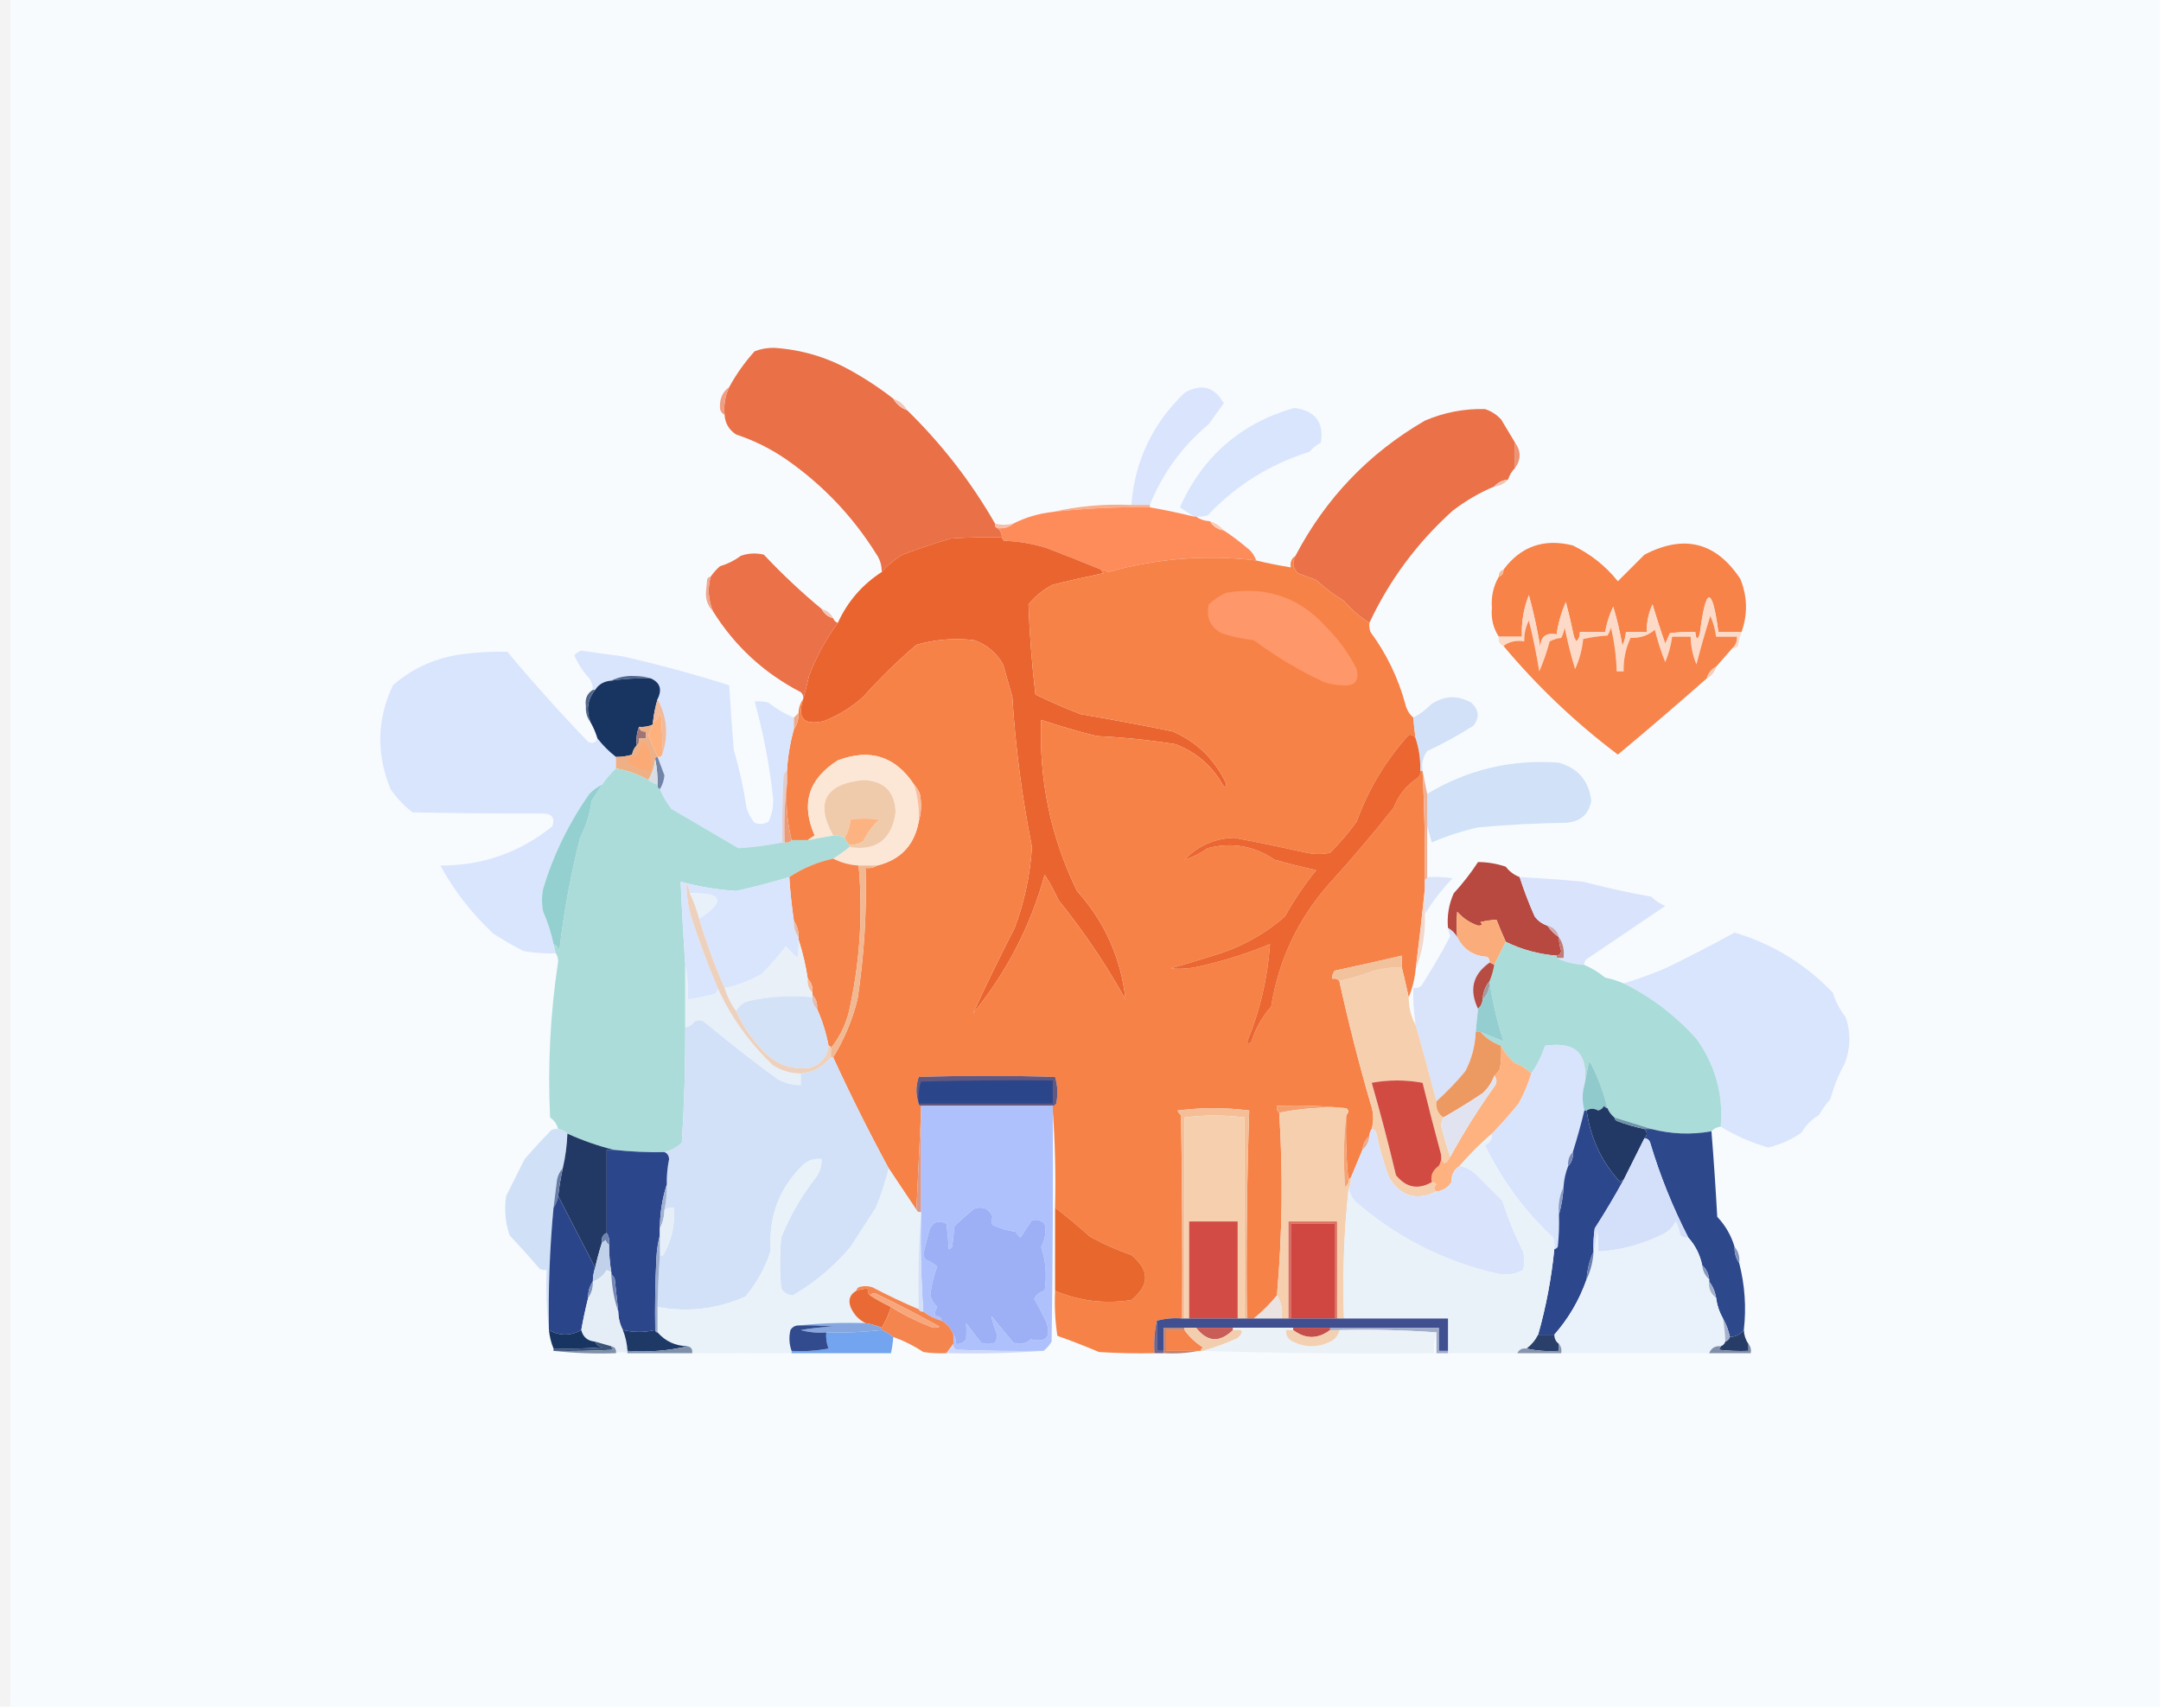<?xml version="1.0" encoding="UTF-8"?>
<!DOCTYPE svg PUBLIC "-//W3C//DTD SVG 1.1//EN" "http://www.w3.org/Graphics/SVG/1.1/DTD/svg11.dtd">
<svg xmlns="http://www.w3.org/2000/svg" version="1.1" width="935px" height="739px" style="shape-rendering:geometricPrecision; text-rendering:geometricPrecision; image-rendering:optimizeQuality; fill-rule:evenodd; clip-rule:evenodd" xmlns:xlink="http://www.w3.org/1999/xlink">
<g><path style="opacity:1" fill="#f3f3f3" d="M -0.5,-0.5 C 1.167,-0.5 2.833,-0.5 4.5,-0.5C 4.5,245.833 4.5,492.167 4.5,738.5C 2.833,738.5 1.167,738.5 -0.5,738.5C -0.5,492.167 -0.5,245.833 -0.5,-0.5 Z"/></g>
<g><path style="opacity:1" fill="#f7fbfe" d="M 4.5,-0.5 C 314.5,-0.5 624.5,-0.5 934.5,-0.5C 934.5,245.833 934.5,492.167 934.5,738.5C 624.5,738.5 314.5,738.5 4.5,738.5C 4.5,492.167 4.5,245.833 4.5,-0.5 Z"/></g>
<g><path style="opacity:1" fill="#ea7047" d="M 386.5,172.5 C 387.911,174.914 389.911,176.581 392.5,177.5C 407.485,192.137 420.151,208.47 430.5,226.5C 430.328,227.492 430.662,228.158 431.5,228.5C 432.806,229.467 433.473,230.801 433.5,232.5C 426.159,232.334 418.826,232.5 411.5,233C 404.405,235.047 397.405,237.38 390.5,240C 387.019,242.053 384.019,244.553 381.5,247.5C 381.54,244.575 380.707,241.909 379,239.5C 368.922,223.421 356.089,209.921 340.5,199C 333.724,194.279 326.391,190.612 318.5,188C 315.404,185.971 313.738,183.138 313.5,179.5C 313.081,175.227 313.748,171.227 315.5,167.5C 318.543,161.923 322.21,156.757 326.5,152C 329.207,150.943 332.04,150.443 335,150.5C 346.633,151.285 357.466,154.451 367.5,160C 374.204,163.68 380.538,167.847 386.5,172.5 Z"/></g>
<g><path style="opacity:1" fill="#dae5fd" d="M 497.5,218.5 C 494.833,218.5 492.167,218.5 489.5,218.5C 490.98,199.447 498.646,183.281 512.5,170C 519.736,165.759 525.403,167.259 529.5,174.5C 527.333,177.5 525.167,180.5 523,183.5C 511.502,193.138 503.002,204.805 497.5,218.5 Z"/></g>
<g><path style="opacity:1" fill="#f2c5b6" d="M 386.5,172.5 C 389.089,173.419 391.089,175.086 392.5,177.5C 389.911,176.581 387.911,174.914 386.5,172.5 Z"/></g>
<g><path style="opacity:1" fill="#ef9e83" d="M 315.5,167.5 C 313.748,171.227 313.081,175.227 313.5,179.5C 312.007,178.688 311.34,177.355 311.5,175.5C 311.52,172.065 312.854,169.398 315.5,167.5 Z"/></g>
<g><path style="opacity:1" fill="#d9e5fd" d="M 517.5,223.5 C 517.167,223.5 516.833,223.5 516.5,223.5C 514.565,222.19 512.565,220.857 510.5,219.5C 520.392,197.434 536.892,183.1 560,176.5C 569.05,177.698 572.884,182.698 571.5,191.5C 569.599,192.545 567.933,193.878 566.5,195.5C 549.383,200.884 534.717,210.051 522.5,223C 520.866,223.494 519.199,223.66 517.5,223.5 Z"/></g>
<g><path style="opacity:1" fill="#ea7148" d="M 655.5,191.5 C 655.5,195.167 655.5,198.833 655.5,202.5C 654.11,203.899 653.11,205.566 652.5,207.5C 650.033,207.755 648.033,208.755 646.5,210.5C 640.063,213.22 634.063,216.72 628.5,221C 613.17,234.811 601.17,250.978 592.5,269.5C 588.512,267.034 584.845,263.868 581.5,260C 577.217,257.385 573.217,254.385 569.5,251C 566.833,250 564.167,249 561.5,248C 559.344,245.712 559.01,243.212 560.5,240.5C 573.545,215.622 592.212,196.122 616.5,182C 624.833,178.44 633.5,176.774 642.5,177C 645.215,177.878 647.549,179.378 649.5,181.5C 651.511,184.861 653.511,188.194 655.5,191.5 Z"/></g>
<g><path style="opacity:1" fill="#ed9375" d="M 655.5,191.5 C 658.167,195.167 658.167,198.833 655.5,202.5C 655.5,198.833 655.5,195.167 655.5,191.5 Z"/></g>
<g><path style="opacity:1" fill="#f2c2b3" d="M 652.5,207.5 C 650.967,209.245 648.967,210.245 646.5,210.5C 648.033,208.755 650.033,207.755 652.5,207.5 Z"/></g>
<g><path style="opacity:1" fill="#faad89" d="M 489.5,218.5 C 492.167,218.5 494.833,218.5 497.5,218.5C 497.5,218.833 497.5,219.167 497.5,219.5C 483.448,219.289 469.448,219.955 455.5,221.5C 466.552,218.975 477.885,217.975 489.5,218.5 Z"/></g>
<g><path style="opacity:1" fill="#fe8c5b" d="M 497.5,219.5 C 503.867,220.621 510.2,221.954 516.5,223.5C 516.833,223.5 517.167,223.5 517.5,223.5C 519.214,224.738 521.214,225.405 523.5,225.5C 524.853,227.738 526.853,229.071 529.5,229.5C 532.932,231.752 536.266,234.252 539.5,237C 541.439,238.432 542.772,240.265 543.5,242.5C 521.986,239.918 500.653,241.585 479.5,247.5C 478.583,246.873 477.583,246.539 476.5,246.5C 468.609,243.254 460.609,240.088 452.5,237C 446.639,235.213 440.639,234.213 434.5,234C 433.944,233.617 433.611,233.117 433.5,232.5C 433.473,230.801 432.806,229.467 431.5,228.5C 434.228,228.829 436.562,228.163 438.5,226.5C 443.901,223.81 449.567,222.143 455.5,221.5C 469.448,219.955 483.448,219.289 497.5,219.5 Z"/></g>
<g><path style="opacity:1" fill="#f9ceb9" d="M 523.5,225.5 C 525.966,226.298 527.966,227.631 529.5,229.5C 526.853,229.071 524.853,227.738 523.5,225.5 Z"/></g>
<g><path style="opacity:1" fill="#f7bfa9" d="M 430.5,226.5 C 433.068,227.232 435.734,227.232 438.5,226.5C 436.562,228.163 434.228,228.829 431.5,228.5C 430.662,228.158 430.328,227.492 430.5,226.5 Z"/></g>
<g><path style="opacity:1" fill="#ea642f" d="M 433.5,232.5 C 433.611,233.117 433.944,233.617 434.5,234C 440.639,234.213 446.639,235.213 452.5,237C 460.609,240.088 468.609,243.254 476.5,246.5C 476.611,247.117 476.944,247.617 477.5,248C 470.133,249.54 462.8,251.207 455.5,253C 451.371,255.136 447.871,257.969 445,261.5C 445.477,274.512 446.477,287.512 448,300.5C 454.39,303.594 460.89,306.427 467.5,309C 480.877,311.268 494.21,313.768 507.5,316.5C 517.958,321.125 525.625,328.625 530.5,339C 530.389,340.722 529.889,340.888 529,339.5C 524.285,331.22 517.452,325.387 508.5,322C 497.246,320.2 485.912,319.033 474.5,318.5C 466.394,316.474 458.394,314.141 450.5,311.5C 449.484,337.593 454.651,362.259 466,385.5C 478.019,398.879 485.019,414.546 487,432.5C 478.601,417.412 468.935,403.079 458,389.5C 456.254,385.673 454.254,382.007 452,378.5C 445.9,400.699 435.567,420.699 421,438.5C 426.685,426.127 432.685,413.794 439,401.5C 443.211,390.283 445.711,378.616 446.5,366.5C 442.201,345.068 439.368,323.402 438,301.5C 436.677,296.847 435.344,292.181 434,287.5C 431.177,282.491 427.011,278.991 421.5,277C 413.017,275.989 404.684,276.656 396.5,279C 388.323,286.011 380.656,293.511 373.5,301.5C 368.47,306.016 362.804,309.516 356.5,312C 347.793,314.006 344.793,310.839 347.5,302.5C 348.429,299.325 349.262,295.991 350,292.5C 353.112,284.278 357.278,276.611 362.5,269.5C 366.715,260.289 373.048,252.956 381.5,247.5C 384.019,244.553 387.019,242.053 390.5,240C 397.405,237.38 404.405,235.047 411.5,233C 418.826,232.5 426.159,232.334 433.5,232.5 Z"/></g>
<g><path style="opacity:1" fill="#f78349" d="M 753.5,273.5 C 750.167,273.5 746.833,273.5 743.5,273.5C 740.777,253.358 738.111,253.525 735.5,274C 734.566,277.154 733.899,276.988 733.5,273.5C 729.818,273.335 726.152,273.501 722.5,274C 721.91,275.509 721.244,277.009 720.5,278.5C 718.504,272.836 716.671,267.169 715,261.5C 713.261,265.311 712.428,269.311 712.5,273.5C 709.5,273.5 706.5,273.5 703.5,273.5C 703.313,275.564 702.813,277.564 702,279.5C 700.98,273.685 699.647,268.018 698,262.5C 696.326,266.021 695.16,269.687 694.5,273.5C 690.833,273.5 687.167,273.5 683.5,273.5C 683.688,275.103 683.188,276.437 682,277.5C 681.667,276.833 681.333,276.167 681,275.5C 679.971,270.464 678.805,265.464 677.5,260.5C 675.546,264.98 674.213,269.646 673.5,274.5C 668.728,273.603 666.395,275.603 666.5,280.5C 665.239,272.743 663.572,265.077 661.5,257.5C 659.221,263.284 658.221,269.284 658.5,275.5C 655.167,275.5 651.833,275.5 648.5,275.5C 646.067,271.808 645.067,267.641 645.5,263C 645.117,258.147 646.117,253.647 648.5,249.5C 649.906,249.027 650.573,248.027 650.5,246.5C 658.019,236.38 668.019,232.88 680.5,236C 688.221,239.731 694.721,244.897 700,251.5C 703.767,247.733 707.6,243.9 711.5,240C 728.644,231.077 742.477,234.577 753,250.5C 756.081,258.129 756.248,265.795 753.5,273.5 Z"/></g>
<g><path style="opacity:1" fill="#ea7148" d="M 355.5,263.5 C 356.585,265.587 358.251,266.92 360.5,267.5C 360.833,268.5 361.5,269.167 362.5,269.5C 357.278,276.611 353.112,284.278 350,292.5C 349.262,295.991 348.429,299.325 347.5,302.5C 347.719,301.325 347.386,300.325 346.5,299.5C 330.626,291.292 317.96,279.626 308.5,264.5C 306.429,259.604 306.096,254.604 307.5,249.5C 308.625,247.871 309.959,246.371 311.5,245C 314.845,243.994 317.845,242.494 320.5,240.5C 323.784,239.343 327.118,239.176 330.5,240C 338.401,248.404 346.734,256.238 355.5,263.5 Z"/></g>
<g><path style="opacity:1" fill="#f68247" d="M 543.5,242.5 C 548.438,243.699 553.438,244.699 558.5,245.5C 558.12,243.302 558.787,241.635 560.5,240.5C 559.01,243.212 559.344,245.712 561.5,248C 564.167,249 566.833,250 569.5,251C 573.217,254.385 577.217,257.385 581.5,260C 584.845,263.868 588.512,267.034 592.5,269.5C 592.343,270.873 592.51,272.207 593,273.5C 599.913,282.904 604.913,293.238 608,304.5C 608.586,307.019 609.753,309.019 611.5,310.5C 611.704,313.518 612.037,316.518 612.5,319.5C 611.788,318.261 610.788,317.761 609.5,318C 599.57,329.023 592.07,341.523 587,355.5C 583.522,360.279 579.689,364.779 575.5,369C 572.167,369.667 568.833,369.667 565.5,369C 555.009,366.664 544.509,364.497 534,362.5C 525.514,362.77 518.348,365.936 512.5,372C 515.966,370.934 519.299,369.267 522.5,367C 532.97,364.295 542.637,365.962 551.5,372C 557.456,373.691 563.456,375.191 569.5,376.5C 564.383,382.778 559.883,389.445 556,396.5C 548.17,403.334 539.336,408.5 529.5,412C 521.821,414.5 514.155,416.833 506.5,419C 510.869,419.425 515.203,419.092 519.5,418C 529.818,415.665 539.818,412.498 549.5,408.5C 548.456,423.301 545.123,437.467 539.5,451C 540.332,451.688 540.998,451.521 541.5,450.5C 543.31,444.884 546.144,439.884 550,435.5C 553.244,415.349 561.578,397.682 575,382.5C 584.709,371.794 594.042,360.794 603,349.5C 605.07,344.034 608.57,339.701 613.5,336.5C 614.386,335.675 614.719,334.675 614.5,333.5C 614.833,333.5 615.167,333.5 615.5,333.5C 616.296,349.153 616.629,364.82 616.5,380.5C 616.5,381.833 616.5,383.167 616.5,384.5C 615.328,396.043 613.995,407.709 612.5,419.5C 612.086,423.657 611.086,427.657 609.5,431.5C 608.598,427.242 607.598,422.909 606.5,418.5C 606.5,416.833 606.5,415.167 606.5,413.5C 596.894,415.753 587.228,417.92 577.5,420C 576.663,421.011 576.33,422.178 576.5,423.5C 577.791,423.263 578.791,423.596 579.5,424.5C 583.407,442.315 587.907,459.982 593,477.5C 594.321,481.204 594.487,484.871 593.5,488.5C 592.89,489.391 592.557,490.391 592.5,491.5C 590.755,493.033 589.755,495.033 589.5,497.5C 587.824,501.587 586.158,505.587 584.5,509.5C 583.662,509.842 583.328,510.508 583.5,511.5C 582.506,502.014 582.173,492.348 582.5,482.5C 583.625,481.348 583.625,480.348 582.5,479.5C 572.681,478.506 562.681,478.173 552.5,478.5C 552.263,479.791 552.596,480.791 553.5,481.5C 555.161,507.986 554.828,534.32 552.5,560.5C 549.5,564.167 546.167,567.5 542.5,570.5C 541.5,570.5 540.5,570.5 539.5,570.5C 539.175,540.456 539.508,510.456 540.5,480.5C 530.167,479.167 519.833,479.167 509.5,480.5C 509.808,481.308 510.308,481.975 511,482.5C 511.5,511.831 511.667,541.165 511.5,570.5C 507.629,570.185 503.962,570.518 500.5,571.5C 499.514,575.97 499.181,580.637 499.5,585.5C 491.493,585.666 483.493,585.5 475.5,585C 469.579,582.471 463.579,580.137 457.5,578C 456.522,571.59 456.189,565.09 456.5,558.5C 467.104,562.953 478.104,564.286 489.5,562.5C 497.472,556.088 497.472,549.588 489.5,543C 483.257,540.878 477.257,538.212 471.5,535C 466.652,530.652 461.652,526.485 456.5,522.5C 456.829,508.323 456.496,494.323 455.5,480.5C 455.5,479.833 455.5,479.167 455.5,478.5C 456.117,478.389 456.617,478.056 457,477.5C 457.793,473.577 457.626,469.744 456.5,466C 436.833,465.333 417.167,465.333 397.5,466C 396.179,469.934 396.179,473.767 397.5,477.5C 397.5,478.167 397.833,478.5 398.5,478.5C 398.5,479.5 398.5,480.5 398.5,481.5C 397.833,495.5 397.167,509.5 396.5,523.5C 392.487,517.463 388.487,511.463 384.5,505.5C 375.953,489.74 367.953,473.74 360.5,457.5C 365.264,449.712 368.764,441.379 371,432.5C 373.896,413.607 375.063,394.607 374.5,375.5C 376.415,375.784 378.081,375.451 379.5,374.5C 389.615,372.052 395.615,365.718 397.5,355.5C 398.645,351.689 398.812,347.689 398,343.5C 397.392,341.934 396.558,340.6 395.5,339.5C 387.432,327.226 376.432,323.726 362.5,329C 349.769,337.023 346.435,347.857 352.5,361.5C 351.398,362.176 350.398,362.842 349.5,363.5C 347.167,363.5 344.833,363.5 342.5,363.5C 340.532,355.567 339.865,347.234 340.5,338.5C 340.5,336.833 340.5,335.167 340.5,333.5C 340.857,327.359 341.857,321.359 343.5,315.5C 344.924,313.485 345.59,311.152 345.5,308.5C 345.595,306.214 346.262,304.214 347.5,302.5C 344.793,310.839 347.793,314.006 356.5,312C 362.804,309.516 368.47,306.016 373.5,301.5C 380.656,293.511 388.323,286.011 396.5,279C 404.684,276.656 413.017,275.989 421.5,277C 427.011,278.991 431.177,282.491 434,287.5C 435.344,292.181 436.677,296.847 438,301.5C 439.368,323.402 442.201,345.068 446.5,366.5C 445.711,378.616 443.211,390.283 439,401.5C 432.685,413.794 426.685,426.127 421,438.5C 435.567,420.699 445.9,400.699 452,378.5C 454.254,382.007 456.254,385.673 458,389.5C 468.935,403.079 478.601,417.412 487,432.5C 485.019,414.546 478.019,398.879 466,385.5C 454.651,362.259 449.484,337.593 450.5,311.5C 458.394,314.141 466.394,316.474 474.5,318.5C 485.912,319.033 497.246,320.2 508.5,322C 517.452,325.387 524.285,331.22 529,339.5C 529.889,340.888 530.389,340.722 530.5,339C 525.625,328.625 517.958,321.125 507.5,316.5C 494.21,313.768 480.877,311.268 467.5,309C 460.89,306.427 454.39,303.594 448,300.5C 446.477,287.512 445.477,274.512 445,261.5C 447.871,257.969 451.371,255.136 455.5,253C 462.8,251.207 470.133,249.54 477.5,248C 476.944,247.617 476.611,247.117 476.5,246.5C 477.583,246.539 478.583,246.873 479.5,247.5C 500.653,241.585 521.986,239.918 543.5,242.5 Z"/></g>
<g><path style="opacity:1" fill="#f6b999" d="M 650.5,246.5 C 650.573,248.027 649.906,249.027 648.5,249.5C 648.427,247.973 649.094,246.973 650.5,246.5 Z"/></g>
<g><path style="opacity:1" fill="#f0a890" d="M 307.5,249.5 C 306.096,254.604 306.429,259.604 308.5,264.5C 306.14,262.089 305.14,259.089 305.5,255.5C 305.667,253.833 305.833,252.167 306,250.5C 306.383,249.944 306.883,249.611 307.5,249.5 Z"/></g>
<g><path style="opacity:1" fill="#fe9769" d="M 530.5,256.5 C 547.933,253.471 562.433,258.471 574,271.5C 579.313,276.793 583.646,282.793 587,289.5C 588.175,294.828 586.008,297.161 580.5,296.5C 577.741,296.458 575.075,295.958 572.5,295C 561.879,290.023 551.879,284.023 542.5,277C 537.681,276.476 533.014,275.476 528.5,274C 523.581,271.259 521.748,267.092 523,261.5C 525.273,259.372 527.773,257.705 530.5,256.5 Z"/></g>
<g><path style="opacity:1" fill="#f2c5b7" d="M 355.5,263.5 C 357.749,264.08 359.415,265.413 360.5,267.5C 358.251,266.92 356.585,265.587 355.5,263.5 Z"/></g>
<g><path style="opacity:1" fill="#fcdac7" d="M 753.5,273.5 C 752.815,275.414 752.315,277.414 752,279.5C 751.329,280.252 750.496,280.586 749.5,280.5C 750.942,279.18 751.608,277.514 751.5,275.5C 748.5,275.5 745.5,275.5 742.5,275.5C 742.135,272.375 741.302,269.375 740,266.5C 737.801,273.431 735.801,280.431 734,287.5C 732.423,283.717 731.589,279.717 731.5,275.5C 728.833,275.5 726.167,275.5 723.5,275.5C 722.969,279.291 721.969,282.957 720.5,286.5C 718.692,281.999 717.192,277.332 716,272.5C 713.084,274.995 709.584,276.162 705.5,276C 703.365,280.579 702.365,285.413 702.5,290.5C 701.5,290.5 700.5,290.5 699.5,290.5C 699.32,284.088 698.487,277.754 697,271.5C 696.691,272.766 696.191,273.933 695.5,275C 691.911,275.207 688.411,275.707 685,276.5C 684.545,281.032 683.378,285.365 681.5,289.5C 679.676,283.502 678.176,277.502 677,271.5C 676.727,273.101 676.227,274.601 675.5,276C 673.744,276.202 672.078,276.702 670.5,277.5C 669.309,281.986 667.809,286.319 666,290.5C 664.809,283.096 663.309,275.763 661.5,268.5C 660.068,271.327 659.401,274.327 659.5,277.5C 655.988,276.945 652.988,277.612 650.5,279.5C 648.824,278.817 648.157,277.483 648.5,275.5C 651.833,275.5 655.167,275.5 658.5,275.5C 658.221,269.284 659.221,263.284 661.5,257.5C 663.572,265.077 665.239,272.743 666.5,280.5C 666.395,275.603 668.728,273.603 673.5,274.5C 674.213,269.646 675.546,264.98 677.5,260.5C 678.805,265.464 679.971,270.464 681,275.5C 681.333,276.167 681.667,276.833 682,277.5C 683.188,276.437 683.688,275.103 683.5,273.5C 687.167,273.5 690.833,273.5 694.5,273.5C 695.16,269.687 696.326,266.021 698,262.5C 699.647,268.018 700.98,273.685 702,279.5C 702.813,277.564 703.313,275.564 703.5,273.5C 706.5,273.5 709.5,273.5 712.5,273.5C 712.428,269.311 713.261,265.311 715,261.5C 716.671,267.169 718.504,272.836 720.5,278.5C 721.244,277.009 721.91,275.509 722.5,274C 726.152,273.501 729.818,273.335 733.5,273.5C 733.899,276.988 734.566,277.154 735.5,274C 738.111,253.525 740.777,253.358 743.5,273.5C 746.833,273.5 750.167,273.5 753.5,273.5 Z"/></g>
<g><path style="opacity:1" fill="#f7844a" d="M 749.5,280.5 C 747.196,283.141 744.862,285.808 742.5,288.5C 740.413,289.585 739.08,291.251 738.5,293.5C 725.822,304.678 712.989,315.678 700,326.5C 681.749,312.75 665.249,297.084 650.5,279.5C 652.988,277.612 655.988,276.945 659.5,277.5C 659.401,274.327 660.068,271.327 661.5,268.5C 663.309,275.763 664.809,283.096 666,290.5C 667.809,286.319 669.309,281.986 670.5,277.5C 672.078,276.702 673.744,276.202 675.5,276C 676.227,274.601 676.727,273.101 677,271.5C 678.176,277.502 679.676,283.502 681.5,289.5C 683.378,285.365 684.545,281.032 685,276.5C 688.411,275.707 691.911,275.207 695.5,275C 696.191,273.933 696.691,272.766 697,271.5C 698.487,277.754 699.32,284.088 699.5,290.5C 700.5,290.5 701.5,290.5 702.5,290.5C 702.365,285.413 703.365,280.579 705.5,276C 709.584,276.162 713.084,274.995 716,272.5C 717.192,277.332 718.692,281.999 720.5,286.5C 721.969,282.957 722.969,279.291 723.5,275.5C 726.167,275.5 728.833,275.5 731.5,275.5C 731.589,279.717 732.423,283.717 734,287.5C 735.801,280.431 737.801,273.431 740,266.5C 741.302,269.375 742.135,272.375 742.5,275.5C 745.5,275.5 748.5,275.5 751.5,275.5C 751.608,277.514 750.942,279.18 749.5,280.5 Z"/></g>
<g><path style="opacity:1" fill="#d9e5fd" d="M 258.5,319.5 C 260.806,322.473 263.473,325.14 266.5,327.5C 266.5,329.167 266.5,330.833 266.5,332.5C 264.273,334.607 262.273,336.94 260.5,339.5C 258.484,340.456 256.651,341.79 255,343.5C 246.157,356.037 239.49,369.704 235,384.5C 234.333,387.833 234.333,391.167 235,394.5C 236.992,398.976 238.492,403.643 239.5,408.5C 239.833,409.833 240.167,411.167 240.5,412.5C 235.799,412.648 231.132,412.315 226.5,411.5C 222.049,409.218 217.716,406.718 213.5,404C 204.297,395.461 196.63,385.627 190.5,374.5C 208.696,374.577 224.863,368.911 239,357.5C 240.206,354.162 239.04,352.329 235.5,352C 216.487,352.022 197.487,351.855 178.5,351.5C 174.841,348.673 171.674,345.34 169,341.5C 162.735,326.262 163.069,311.262 170,296.5C 178.664,288.933 188.831,284.433 200.5,283C 206.83,282.181 213.164,281.848 219.5,282C 230.709,295.422 242.375,308.422 254.5,321C 256.463,321.844 257.796,321.344 258.5,319.5 Z"/></g>
<g><path style="opacity:1" fill="#d9e5fd" d="M 343.5,310.5 C 343.5,312.167 343.5,313.833 343.5,315.5C 341.857,321.359 340.857,327.359 340.5,333.5C 339.778,333.918 339.278,334.584 339,335.5C 338.5,345.161 338.334,354.828 338.5,364.5C 332.199,365.773 325.866,366.607 319.5,367C 309.833,361.333 300.167,355.667 290.5,350C 288.423,347.337 286.757,344.504 285.5,341.5C 286.615,339.693 287.281,337.693 287.5,335.5C 286.531,332.849 285.531,330.183 284.5,327.5C 285.492,327.672 286.158,327.338 286.5,326.5C 289.377,318.355 288.71,310.355 284.5,302.5C 286.605,298.279 285.605,295.279 281.5,293.5C 279.359,292.837 277.025,292.503 274.5,292.5C 270.859,292.315 267.526,292.981 264.5,294.5C 261.379,294.736 259.046,296.069 257.5,298.5C 257.167,298.5 256.833,298.5 256.5,298.5C 256.509,296.692 256.009,295.025 255,293.5C 252.243,290.571 250.076,287.238 248.5,283.5C 249.328,282.585 250.328,281.919 251.5,281.5C 257.47,282.398 263.47,283.231 269.5,284C 285.036,287.55 300.369,291.717 315.5,296.5C 316.062,305.838 316.728,315.172 317.5,324.5C 319.906,332.697 321.74,341.03 323,349.5C 323.731,351.899 324.898,354.065 326.5,356C 328.579,356.808 330.579,356.641 332.5,355.5C 334.013,352.368 334.68,349.034 334.5,345.5C 332.985,331.259 330.318,317.259 326.5,303.5C 328.527,303.338 330.527,303.505 332.5,304C 335.892,306.694 339.559,308.86 343.5,310.5 Z"/></g>
<g><path style="opacity:1" fill="#f8ccb7" d="M 742.5,288.5 C 741.92,290.749 740.587,292.415 738.5,293.5C 739.08,291.251 740.413,289.585 742.5,288.5 Z"/></g>
<g><path style="opacity:1" fill="#51688e" d="M 281.5,293.5 C 275.797,293.375 270.13,293.708 264.5,294.5C 267.526,292.981 270.859,292.315 274.5,292.5C 277.025,292.503 279.359,292.837 281.5,293.5 Z"/></g>
<g><path style="opacity:1" fill="#183460" d="M 281.5,293.5 C 285.605,295.279 286.605,298.279 284.5,302.5C 283.566,305.656 282.899,308.989 282.5,312.5C 282.5,312.833 282.5,313.167 282.5,313.5C 280.621,314.341 278.621,314.675 276.5,314.5C 275.527,316.948 275.194,319.615 275.5,322.5C 274.4,323.605 273.733,324.938 273.5,326.5C 271.236,327.219 268.903,327.552 266.5,327.5C 263.473,325.14 260.806,322.473 258.5,319.5C 257.736,316.982 256.736,314.649 255.5,312.5C 253.485,307.305 254.151,302.639 257.5,298.5C 259.046,296.069 261.379,294.736 264.5,294.5C 270.13,293.708 275.797,293.375 281.5,293.5 Z"/></g>
<g><path style="opacity:1" fill="#d2e1f7" d="M 615.5,333.5 C 615.167,333.5 614.833,333.5 614.5,333.5C 614.648,328.678 613.981,324.012 612.5,319.5C 612.037,316.518 611.704,313.518 611.5,310.5C 614.385,308.969 617.052,306.969 619.5,304.5C 625.107,300.939 630.774,300.773 636.5,304C 639.936,307.06 640.269,310.393 637.5,314C 631.061,318.112 624.394,321.779 617.5,325C 615.686,327.481 615.02,330.315 615.5,333.5 Z"/></g>
<g><path style="opacity:1" fill="#516689" d="M 256.5,298.5 C 256.833,298.5 257.167,298.5 257.5,298.5C 254.151,302.639 253.485,307.305 255.5,312.5C 253.983,310.538 253.316,308.205 253.5,305.5C 253.012,302.389 254.012,300.056 256.5,298.5 Z"/></g>
<g><path style="opacity:1" fill="#feb17d" d="M 286.5,326.5 C 286.158,327.338 285.492,327.672 284.5,327.5C 283.064,324.355 281.731,321.189 280.5,318C 281.074,316.393 281.74,314.893 282.5,313.5C 282.5,313.167 282.5,312.833 282.5,312.5C 284.045,311.77 284.878,310.437 285,308.5C 285.333,308.833 285.667,309.167 286,309.5C 286.499,315.157 286.666,320.824 286.5,326.5 Z"/></g>
<g><path style="opacity:1" fill="#efaa8c" d="M 345.5,308.5 C 345.59,311.152 344.924,313.485 343.5,315.5C 343.5,313.833 343.5,312.167 343.5,310.5C 344.167,309.833 344.833,309.167 345.5,308.5 Z"/></g>
<g><path style="opacity:1" fill="#9e7574" d="M 276.5,314.5 C 276.821,316.048 277.821,316.715 279.5,316.5C 279.5,317.5 279.5,318.5 279.5,319.5C 278.5,319.5 277.5,319.5 276.5,319.5C 276.737,320.791 276.404,321.791 275.5,322.5C 275.194,319.615 275.527,316.948 276.5,314.5 Z"/></g>
<g><path style="opacity:1" fill="#f0ba9b" d="M 284.5,302.5 C 288.71,310.355 289.377,318.355 286.5,326.5C 286.666,320.824 286.499,315.157 286,309.5C 285.667,309.167 285.333,308.833 285,308.5C 284.878,310.437 284.045,311.77 282.5,312.5C 282.899,308.989 283.566,305.656 284.5,302.5 Z"/></g>
<g><path style="opacity:1" fill="#eb6630" d="M 612.5,319.5 C 613.981,324.012 614.648,328.678 614.5,333.5C 614.719,334.675 614.386,335.675 613.5,336.5C 608.57,339.701 605.07,344.034 603,349.5C 594.042,360.794 584.709,371.794 575,382.5C 561.578,397.682 553.244,415.349 550,435.5C 546.144,439.884 543.31,444.884 541.5,450.5C 540.998,451.521 540.332,451.688 539.5,451C 545.123,437.467 548.456,423.301 549.5,408.5C 539.818,412.498 529.818,415.665 519.5,418C 515.203,419.092 510.869,419.425 506.5,419C 514.155,416.833 521.821,414.5 529.5,412C 539.336,408.5 548.17,403.334 556,396.5C 559.883,389.445 564.383,382.778 569.5,376.5C 563.456,375.191 557.456,373.691 551.5,372C 542.637,365.962 532.97,364.295 522.5,367C 519.299,369.267 515.966,370.934 512.5,372C 518.348,365.936 525.514,362.77 534,362.5C 544.509,364.497 555.009,366.664 565.5,369C 568.833,369.667 572.167,369.667 575.5,369C 579.689,364.779 583.522,360.279 587,355.5C 592.07,341.523 599.57,329.023 609.5,318C 610.788,317.761 611.788,318.261 612.5,319.5 Z"/></g>
<g><path style="opacity:1" fill="#fce7d6" d="M 395.5,339.5 C 397.085,344.678 397.752,350.012 397.5,355.5C 395.615,365.718 389.615,372.052 379.5,374.5C 376.833,374.5 374.167,374.5 371.5,374.5C 367.564,374.267 363.897,373.267 360.5,371.5C 362.946,369.981 365.279,368.314 367.5,366.5C 379.114,368.34 385.781,363.34 387.5,351.5C 387.196,342.529 382.529,337.862 373.5,337.5C 356.971,339.233 352.638,347.233 360.5,361.5C 356.833,362.167 353.167,362.833 349.5,363.5C 350.398,362.842 351.398,362.176 352.5,361.5C 346.435,347.857 349.769,337.023 362.5,329C 376.432,323.726 387.432,327.226 395.5,339.5 Z"/></g>
<g><path style="opacity:1" fill="#efb086" d="M 282.5,313.5 C 281.74,314.893 281.074,316.393 280.5,318C 281.731,321.189 283.064,324.355 284.5,327.5C 283.833,327.5 283.5,327.833 283.5,328.5C 283.11,331.797 282.11,334.797 280.5,337.5C 276.206,335.067 271.54,333.4 266.5,332.5C 266.5,330.833 266.5,329.167 266.5,327.5C 268.903,327.552 271.236,327.219 273.5,326.5C 273.733,324.938 274.4,323.605 275.5,322.5C 276.404,321.791 276.737,320.791 276.5,319.5C 277.5,319.5 278.5,319.5 279.5,319.5C 279.5,318.5 279.5,317.5 279.5,316.5C 277.821,316.715 276.821,316.048 276.5,314.5C 278.621,314.675 280.621,314.341 282.5,313.5 Z"/></g>
<g><path style="opacity:1" fill="#fbaa75" d="M 273.5,326.5 C 274.397,327.598 275.23,327.598 276,326.5C 276.543,324.369 277.376,322.369 278.5,320.5C 281.161,324.382 282.161,328.716 281.5,333.5C 277.734,333.285 274.4,331.951 271.5,329.5C 272.193,328.482 272.859,327.482 273.5,326.5 Z"/></g>
<g><path style="opacity:1" fill="#7184a7" d="M 284.5,327.5 C 285.531,330.183 286.531,332.849 287.5,335.5C 287.281,337.693 286.615,339.693 285.5,341.5C 284.662,341.158 284.328,340.492 284.5,339.5C 284.577,335.785 284.244,332.119 283.5,328.5C 283.5,327.833 283.833,327.5 284.5,327.5 Z"/></g>
<g><path style="opacity:1" fill="#d9dee5" d="M 283.5,328.5 C 284.244,332.119 284.577,335.785 284.5,339.5C 283.005,339.011 281.671,338.345 280.5,337.5C 282.11,334.797 283.11,331.797 283.5,328.5 Z"/></g>
<g><path style="opacity:1" fill="#efcbab" d="M 367.5,366.5 C 367.5,366.167 367.5,365.833 367.5,365.5C 369.655,365.628 371.655,365.128 373.5,364C 375.254,360.411 377.588,357.245 380.5,354.5C 376.243,354.09 372.076,354.09 368,354.5C 367.728,357.382 366.894,360.049 365.5,362.5C 363.958,361.699 362.292,361.366 360.5,361.5C 352.638,347.233 356.971,339.233 373.5,337.5C 382.529,337.862 387.196,342.529 387.5,351.5C 385.781,363.34 379.114,368.34 367.5,366.5 Z"/></g>
<g><path style="opacity:1" fill="#abdcd9" d="M 266.5,332.5 C 271.54,333.4 276.206,335.067 280.5,337.5C 281.671,338.345 283.005,339.011 284.5,339.5C 284.328,340.492 284.662,341.158 285.5,341.5C 286.757,344.504 288.423,347.337 290.5,350C 300.167,355.667 309.833,361.333 319.5,367C 325.866,366.607 332.199,365.773 338.5,364.5C 338.833,364.5 339.167,364.5 339.5,364.5C 340.791,364.737 341.791,364.404 342.5,363.5C 344.833,363.5 347.167,363.5 349.5,363.5C 353.167,362.833 356.833,362.167 360.5,361.5C 362.292,361.366 363.958,361.699 365.5,362.5C 365.932,363.71 366.599,364.71 367.5,365.5C 367.5,365.833 367.5,366.167 367.5,366.5C 365.279,368.314 362.946,369.981 360.5,371.5C 353.579,373.021 347.245,375.688 341.5,379.5C 333.917,381.79 326.25,383.79 318.5,385.5C 310.254,384.96 302.254,383.627 294.5,381.5C 295.014,393.509 295.68,405.509 296.5,417.5C 296.5,426.5 296.5,435.5 296.5,444.5C 296.555,461.182 296.055,477.849 295,494.5C 292.745,496.499 290.245,497.832 287.5,498.5C 280.138,498.635 272.804,498.302 265.5,497.5C 258.67,495.788 252.003,493.454 245.5,490.5C 244.395,489.4 243.062,488.733 241.5,488.5C 240.969,486.456 239.802,484.789 238,483.5C 236.926,460.888 238.093,438.388 241.5,416C 241.486,414.615 241.152,413.449 240.5,412.5C 240.167,411.167 239.833,409.833 239.5,408.5C 240.79,409.058 241.623,410.058 242,411.5C 243.888,394.936 246.888,378.603 251,362.5C 253.541,357.487 255.207,352.154 256,346.5C 257.511,344.138 259.011,341.805 260.5,339.5C 262.273,336.94 264.273,334.607 266.5,332.5 Z"/></g>
<g><path style="opacity:1" fill="#d0e1f8" d="M 617.5,357.5 C 617.5,352.833 617.5,348.167 617.5,343.5C 634.962,332.966 653.962,328.466 674.5,330C 682.788,332.4 687.455,337.9 688.5,346.5C 687.372,352.423 683.706,355.59 677.5,356C 664.801,356.179 652.135,356.845 639.5,358C 632.58,359.56 625.913,361.726 619.5,364.5C 618.832,362.031 618.165,359.698 617.5,357.5 Z"/></g>
<g><path style="opacity:1" fill="#95d0d1" d="M 260.5,339.5 C 259.011,341.805 257.511,344.138 256,346.5C 255.207,352.154 253.541,357.487 251,362.5C 246.888,378.603 243.888,394.936 242,411.5C 241.623,410.058 240.79,409.058 239.5,408.5C 238.492,403.643 236.992,398.976 235,394.5C 234.333,391.167 234.333,387.833 235,384.5C 239.49,369.704 246.157,356.037 255,343.5C 256.651,341.79 258.484,340.456 260.5,339.5 Z"/></g>
<g><path style="opacity:1" fill="#e1cccd" d="M 340.5,333.5 C 340.5,335.167 340.5,336.833 340.5,338.5C 339.507,346.984 339.174,355.651 339.5,364.5C 339.167,364.5 338.833,364.5 338.5,364.5C 338.334,354.828 338.5,345.161 339,335.5C 339.278,334.584 339.778,333.918 340.5,333.5 Z"/></g>
<g><path style="opacity:1" fill="#fabe9d" d="M 395.5,339.5 C 396.558,340.6 397.392,341.934 398,343.5C 398.812,347.689 398.645,351.689 397.5,355.5C 397.752,350.012 397.085,344.678 395.5,339.5 Z"/></g>
<g><path style="opacity:1" fill="#fdb381" d="M 367.5,365.5 C 366.599,364.71 365.932,363.71 365.5,362.5C 366.894,360.049 367.728,357.382 368,354.5C 372.076,354.09 376.243,354.09 380.5,354.5C 377.588,357.245 375.254,360.411 373.5,364C 371.655,365.128 369.655,365.628 367.5,365.5 Z"/></g>
<g><path style="opacity:1" fill="#ed9b76" d="M 340.5,338.5 C 339.865,347.234 340.532,355.567 342.5,363.5C 341.791,364.404 340.791,364.737 339.5,364.5C 339.174,355.651 339.507,346.984 340.5,338.5 Z"/></g>
<g><path style="opacity:1" fill="#efb196" d="M 615.5,333.5 C 616.167,336.833 616.833,340.167 617.5,343.5C 617.5,348.167 617.5,352.833 617.5,357.5C 617.5,364.833 617.5,372.167 617.5,379.5C 617.5,380.167 617.167,380.5 616.5,380.5C 616.629,364.82 616.296,349.153 615.5,333.5 Z"/></g>
<g><path style="opacity:1" fill="#f68349" d="M 360.5,371.5 C 363.897,373.267 367.564,374.267 371.5,374.5C 373.326,394.601 372.159,414.601 368,434.5C 366.74,441.675 363.907,448.009 359.5,453.5C 359.5,452.833 359.167,452.5 358.5,452.5C 357.432,446.869 355.765,441.535 353.5,436.5C 353.741,434.102 353.074,432.102 351.5,430.5C 351.5,430.167 351.5,429.833 351.5,429.5C 351.741,427.102 351.074,425.102 349.5,423.5C 348.61,417.614 347.277,411.947 345.5,406.5C 345.5,406.167 345.5,405.833 345.5,405.5C 345.59,402.848 344.924,400.515 343.5,398.5C 342.573,392.197 341.906,385.863 341.5,379.5C 347.245,375.688 353.579,373.021 360.5,371.5 Z"/></g>
<g><path style="opacity:1" fill="#b74940" d="M 657.5,379.5 C 659.374,385.289 661.54,390.956 664,396.5C 665.432,398.439 667.265,399.772 669.5,400.5C 670.833,402.5 672.5,404.167 674.5,405.5C 674.511,407.547 674.844,409.547 675.5,411.5C 675.253,412.713 674.586,413.38 673.5,413.5C 665.67,412.875 658.336,410.875 651.5,407.5C 650.106,404.412 648.772,401.245 647.5,398C 645.212,398.053 642.879,398.386 640.5,399C 641.706,400.018 641.373,400.518 639.5,400.5C 635.981,399.32 632.981,397.32 630.5,394.5C 630.167,398.334 630.167,402.001 630.5,405.5C 629.527,403.861 628.194,402.527 626.5,401.5C 626.023,396.258 626.856,391.258 629,386.5C 632.879,382.288 636.379,377.788 639.5,373C 643.554,373.009 647.554,373.676 651.5,375C 653.07,377.07 655.07,378.57 657.5,379.5 Z"/></g>
<g><path style="opacity:1" fill="#dbe4f9" d="M 617.5,379.5 C 621.182,379.335 624.848,379.501 628.5,380C 623.863,384.825 619.863,389.992 616.5,395.5C 616.5,391.833 616.5,388.167 616.5,384.5C 616.5,383.167 616.5,381.833 616.5,380.5C 617.167,380.5 617.5,380.167 617.5,379.5 Z"/></g>
<g><path style="opacity:1" fill="#d9e4fc" d="M 657.5,379.5 C 666.678,379.98 675.845,380.647 685,381.5C 694.746,384.061 704.579,386.228 714.5,388C 716.228,389.726 718.228,391.059 720.5,392C 709.205,399.612 697.871,407.279 686.5,415C 685.748,415.671 685.414,416.504 685.5,417.5C 681.2,417.281 677.2,416.281 673.5,414.5C 674.5,414.5 675.5,414.5 676.5,414.5C 676.932,411.123 676.265,408.123 674.5,405.5C 673.833,402.833 672.167,401.167 669.5,400.5C 667.265,399.772 665.432,398.439 664,396.5C 661.54,390.956 659.374,385.289 657.5,379.5 Z"/></g>
<g><path style="opacity:1" fill="#d9e5fc" d="M 341.5,379.5 C 341.906,385.863 342.573,392.197 343.5,398.5C 343.41,401.152 344.076,403.485 345.5,405.5C 345.5,405.833 345.5,406.167 345.5,406.5C 345.664,409.187 345.497,411.854 345,414.5C 343.312,412.812 341.645,411.145 340,409.5C 336.724,413.736 333.224,417.736 329.5,421.5C 324.45,424.37 319.116,426.37 313.5,427.5C 309.226,417.746 305.559,407.746 302.5,397.5C 314.08,389.908 312.747,386.242 298.5,386.5C 298.291,385.078 297.791,383.745 297,382.5C 297.007,387.213 297.673,391.88 299,396.5C 302.378,407.016 306.211,417.349 310.5,427.5C 310.586,428.496 310.252,429.329 309.5,430C 305.527,431.028 301.527,431.861 297.5,432.5C 297.821,427.305 297.487,422.305 296.5,417.5C 295.68,405.509 295.014,393.509 294.5,381.5C 302.254,383.627 310.254,384.96 318.5,385.5C 326.25,383.79 333.917,381.79 341.5,379.5 Z"/></g>
<g><path style="opacity:1" fill="#e8f1fa" d="M 298.5,386.5 C 312.747,386.242 314.08,389.908 302.5,397.5C 301.504,393.816 300.171,390.149 298.5,386.5 Z"/></g>
<g><path style="opacity:1" fill="#f2b892" d="M 371.5,374.5 C 374.167,374.5 376.833,374.5 379.5,374.5C 378.081,375.451 376.415,375.784 374.5,375.5C 375.063,394.607 373.896,413.607 371,432.5C 368.764,441.379 365.264,449.712 360.5,457.5C 360.167,457.5 359.833,457.5 359.5,457.5C 359.5,456.167 359.5,454.833 359.5,453.5C 363.907,448.009 366.74,441.675 368,434.5C 372.159,414.601 373.326,394.601 371.5,374.5 Z"/></g>
<g><path style="opacity:1" fill="#faad7a" d="M 651.5,407.5 C 649.82,410.86 648.153,414.193 646.5,417.5C 645.833,417.167 645.167,416.833 644.5,416.5C 644.586,415.504 644.252,414.671 643.5,414C 637.496,413.668 633.163,410.835 630.5,405.5C 630.167,402.001 630.167,398.334 630.5,394.5C 632.981,397.32 635.981,399.32 639.5,400.5C 641.373,400.518 641.706,400.018 640.5,399C 642.879,398.386 645.212,398.053 647.5,398C 648.772,401.245 650.106,404.412 651.5,407.5 Z"/></g>
<g><path style="opacity:1" fill="#ccaab4" d="M 669.5,400.5 C 672.167,401.167 673.833,402.833 674.5,405.5C 672.5,404.167 670.833,402.5 669.5,400.5 Z"/></g>
<g><path style="opacity:1" fill="#e5bbae" d="M 343.5,398.5 C 344.924,400.515 345.59,402.848 345.5,405.5C 344.076,403.485 343.41,401.152 343.5,398.5 Z"/></g>
<g><path style="opacity:1" fill="#d9e5fd" d="M 744.5,487.5 C 745.693,473.611 742.193,460.944 734,449.5C 725.001,439.43 714.501,431.43 702.5,425.5C 708.544,423.665 714.544,421.498 720.5,419C 730.801,414.019 740.801,408.852 750.5,403.5C 766.846,408.366 781.012,417.033 793,429.5C 794.178,433.356 796.011,436.856 798.5,440C 800.908,446.849 800.741,453.682 798,460.5C 795.384,465.214 793.384,470.214 792,475.5C 790.088,477.657 788.421,479.991 787,482.5C 783.833,484.333 781.333,486.833 779.5,490C 775.12,493.105 770.287,495.272 765,496.5C 757.658,494.343 750.824,491.343 744.5,487.5 Z"/></g>
<g><path style="opacity:1" fill="#d9e3fa" d="M 626.5,401.5 C 628.194,402.527 629.527,403.861 630.5,405.5C 633.163,410.835 637.496,413.668 643.5,414C 644.252,414.671 644.586,415.504 644.5,416.5C 637.214,421.594 635.547,428.26 639.5,436.5C 639.167,439.833 638.833,443.167 638.5,446.5C 638.274,452.546 636.774,458.213 634,463.5C 630.136,468.17 625.969,472.503 621.5,476.5C 618.662,465.545 615.662,454.545 612.5,443.5C 611.725,438.203 611.392,432.87 611.5,427.5C 612.822,427.67 613.989,427.337 615,426.5C 619.55,419.469 623.716,412.302 627.5,405C 627.011,403.862 626.678,402.695 626.5,401.5 Z"/></g>
<g><path style="opacity:1" fill="#e9f0f8" d="M 345.5,406.5 C 347.277,411.947 348.61,417.614 349.5,423.5C 349.259,425.898 349.926,427.898 351.5,429.5C 351.5,429.833 351.5,430.167 351.5,430.5C 351.5,430.833 351.5,431.167 351.5,431.5C 342.508,430.576 333.508,431.076 324.5,433C 321.726,433.624 319.726,435.124 318.5,437.5C 316.323,434.48 314.657,431.147 313.5,427.5C 319.116,426.37 324.45,424.37 329.5,421.5C 333.224,417.736 336.724,413.736 340,409.5C 341.645,411.145 343.312,412.812 345,414.5C 345.497,411.854 345.664,409.187 345.5,406.5 Z"/></g>
<g><path style="opacity:1" fill="#f4d7cb" d="M 616.5,384.5 C 616.5,388.167 616.5,391.833 616.5,395.5C 616.782,403.977 615.449,411.977 612.5,419.5C 613.995,407.709 615.328,396.043 616.5,384.5 Z"/></g>
<g><path style="opacity:1" fill="#c17b75" d="M 674.5,405.5 C 676.265,408.123 676.932,411.123 676.5,414.5C 675.5,414.5 674.5,414.5 673.5,414.5C 673.5,414.167 673.5,413.833 673.5,413.5C 674.586,413.38 675.253,412.713 675.5,411.5C 674.844,409.547 674.511,407.547 674.5,405.5 Z"/></g>
<g><path style="opacity:1" fill="#aadcd9" d="M 651.5,407.5 C 658.336,410.875 665.67,412.875 673.5,413.5C 673.5,413.833 673.5,414.167 673.5,414.5C 677.2,416.281 681.2,417.281 685.5,417.5C 688.702,418.862 691.702,420.696 694.5,423C 697.279,423.561 699.946,424.394 702.5,425.5C 714.501,431.43 725.001,439.43 734,449.5C 742.193,460.944 745.693,473.611 744.5,487.5C 742.847,487.66 741.514,488.326 740.5,489.5C 731.746,491.048 723.08,490.714 714.5,488.5C 709.274,486.843 703.941,485.177 698.5,483.5C 697.143,482.41 696.143,481.076 695.5,479.5C 693.934,472.916 691.601,466.583 688.5,460.5C 688.167,460.167 687.833,459.833 687.5,459.5C 686.833,462.977 686.166,466.311 685.5,469.5C 687.423,456.089 681.756,450.423 668.5,452.5C 667.049,456.903 665.049,460.903 662.5,464.5C 660.647,462.554 658.314,461.054 655.5,460C 652.879,457.844 650.879,455.344 649.5,452.5C 646.018,451.256 643.018,449.256 640.5,446.5C 643.815,447.831 647.148,449.165 650.5,450.5C 647.685,441.825 645.685,433.158 644.5,424.5C 645.455,422.254 646.122,419.921 646.5,417.5C 648.153,414.193 649.82,410.86 651.5,407.5 Z"/></g>
<g><path style="opacity:1" fill="#f6cfae" d="M 606.5,418.5 C 607.598,422.909 608.598,427.242 609.5,431.5C 609.502,435.874 610.502,439.874 612.5,443.5C 615.662,454.545 618.662,465.545 621.5,476.5C 621.179,479.577 622.179,481.91 624.5,483.5C 623.982,484.577 623.648,485.744 623.5,487C 624.68,491.658 626.013,496.158 627.5,500.5C 625.363,504.444 624.03,504.111 623.5,499.5C 620.736,489.313 618.07,478.98 615.5,468.5C 608.167,467.167 600.833,467.167 593.5,468.5C 597.317,481.753 600.817,495.086 604,508.5C 608.383,513.891 613.549,514.891 619.5,511.5C 620.376,511.369 621.043,511.702 621.5,512.5C 620.347,513.687 620.347,514.687 621.5,515.5C 612.87,519.705 606.037,517.705 601,509.5C 598.732,503.354 596.899,497.02 595.5,490.5C 595.253,489.287 594.586,488.62 593.5,488.5C 594.487,484.871 594.321,481.204 593,477.5C 587.907,459.982 583.407,442.315 579.5,424.5C 584.571,423.31 589.571,421.81 594.5,420C 598.44,418.985 602.44,418.485 606.5,418.5 Z"/></g>
<g><path style="opacity:1" fill="#f2c29c" d="M 606.5,418.5 C 602.44,418.485 598.44,418.985 594.5,420C 589.571,421.81 584.571,423.31 579.5,424.5C 578.791,423.596 577.791,423.263 576.5,423.5C 576.33,422.178 576.663,421.011 577.5,420C 587.228,417.92 596.894,415.753 606.5,413.5C 606.5,415.167 606.5,416.833 606.5,418.5 Z"/></g>
<g><path style="opacity:1" fill="#b74c43" d="M 644.5,416.5 C 645.167,416.833 645.833,417.167 646.5,417.5C 646.122,419.921 645.455,422.254 644.5,424.5C 642.62,426.755 641.62,429.422 641.5,432.5C 641.34,434.153 640.674,435.486 639.5,436.5C 635.547,428.26 637.214,421.594 644.5,416.5 Z"/></g>
<g><path style="opacity:1" fill="#a19c9e" d="M 644.5,424.5 C 644.655,427.716 643.655,430.383 641.5,432.5C 641.62,429.422 642.62,426.755 644.5,424.5 Z"/></g>
<g><path style="opacity:1" fill="#f4bda1" d="M 349.5,423.5 C 351.074,425.102 351.741,427.102 351.5,429.5C 349.926,427.898 349.259,425.898 349.5,423.5 Z"/></g>
<g><path style="opacity:1" fill="#94ced0" d="M 644.5,424.5 C 645.685,433.158 647.685,441.825 650.5,450.5C 647.148,449.165 643.815,447.831 640.5,446.5C 639.833,446.5 639.167,446.5 638.5,446.5C 638.833,443.167 639.167,439.833 639.5,436.5C 640.674,435.486 641.34,434.153 641.5,432.5C 643.655,430.383 644.655,427.716 644.5,424.5 Z"/></g>
<g><path style="opacity:1" fill="#e7f0f9" d="M 296.5,417.5 C 297.487,422.305 297.821,427.305 297.5,432.5C 301.527,431.861 305.527,431.028 309.5,430C 310.252,429.329 310.586,428.496 310.5,427.5C 316.31,440.157 324.31,451.324 334.5,461C 338.187,463.285 342.187,464.452 346.5,464.5C 346.5,466.167 346.5,467.833 346.5,469.5C 342.951,469.561 339.618,468.727 336.5,467C 325.505,458.995 314.838,450.662 304.5,442C 303.167,441.333 301.833,441.333 300.5,442C 299.529,443.481 298.196,444.315 296.5,444.5C 296.5,435.5 296.5,426.5 296.5,417.5 Z"/></g>
<g><path style="opacity:1" fill="#d4e2f7" d="M 351.5,431.5 C 351.402,433.553 352.069,435.22 353.5,436.5C 355.765,441.535 357.432,446.869 358.5,452.5C 357.912,457.267 355.245,460.434 350.5,462C 342.393,463.032 335.56,460.532 330,454.5C 325.166,449.496 321.333,443.829 318.5,437.5C 319.726,435.124 321.726,433.624 324.5,433C 333.508,431.076 342.508,430.576 351.5,431.5 Z"/></g>
<g><path style="opacity:1" fill="#e4bcb0" d="M 351.5,430.5 C 353.074,432.102 353.741,434.102 353.5,436.5C 352.069,435.22 351.402,433.553 351.5,431.5C 351.5,431.167 351.5,430.833 351.5,430.5 Z"/></g>
<g><path style="opacity:1" fill="#d2e1f8" d="M 346.5,464.5 C 351.867,463.985 356.2,461.651 359.5,457.5C 359.833,457.5 360.167,457.5 360.5,457.5C 367.953,473.74 375.953,489.74 384.5,505.5C 383.151,511.197 381.318,516.863 379,522.5C 375.342,528.161 371.675,533.827 368,539.5C 360.844,547.997 352.511,554.997 343,560.5C 340.849,560.357 339.182,559.357 338,557.5C 337.333,550.167 337.333,542.833 338,535.5C 341.769,526.078 346.769,517.412 353,509.5C 354.707,507.091 355.54,504.425 355.5,501.5C 352.436,501.144 349.769,501.977 347.5,504C 337.152,514.026 332.485,526.36 333.5,541C 331.14,548.437 327.474,555.104 322.5,561C 310.364,566.423 297.697,567.923 284.5,565.5C 284.629,558.155 284.962,550.822 285.5,543.5C 286.497,543.53 287.164,543.03 287.5,542C 290.79,535.913 292.124,529.413 291.5,522.5C 290.041,522.433 288.708,522.766 287.5,523.5C 288.244,519.881 288.577,516.215 288.5,512.5C 288.421,508.798 288.754,505.132 289.5,501.5C 289.36,499.97 288.693,498.97 287.5,498.5C 290.245,497.832 292.745,496.499 295,494.5C 296.055,477.849 296.555,461.182 296.5,444.5C 298.196,444.315 299.529,443.481 300.5,442C 301.833,441.333 303.167,441.333 304.5,442C 314.838,450.662 325.505,458.995 336.5,467C 339.618,468.727 342.951,469.561 346.5,469.5C 346.5,467.833 346.5,466.167 346.5,464.5 Z"/></g>
<g><path style="opacity:1" fill="#ed9962" d="M 638.5,446.5 C 639.167,446.5 639.833,446.5 640.5,446.5C 643.018,449.256 646.018,451.256 649.5,452.5C 649.665,455.85 649.498,459.183 649,462.5C 648.302,463.691 647.469,464.691 646.5,465.5C 645.464,468.401 643.797,470.901 641.5,473C 635.948,476.725 630.282,480.225 624.5,483.5C 622.179,481.91 621.179,479.577 621.5,476.5C 625.969,472.503 630.136,468.17 634,463.5C 636.774,458.213 638.274,452.546 638.5,446.5 Z"/></g>
<g><path style="opacity:1" fill="#d8e3fc" d="M 685.5,469.5 C 684.502,473.006 684.502,476.672 685.5,480.5C 684.046,486.552 682.38,492.552 680.5,498.5C 678.926,500.102 678.259,502.102 678.5,504.5C 677.366,507.37 676.7,510.37 676.5,513.5C 674.75,517.183 674.083,521.183 674.5,525.5C 674.666,530.179 674.499,534.845 674,539.5C 673.617,540.056 673.117,540.389 672.5,540.5C 672.66,538.801 672.494,537.134 672,535.5C 659.722,524.043 649.889,510.71 642.5,495.5C 644.756,494.579 645.756,492.912 645.5,490.5C 649.497,486.335 653.33,482.002 657,477.5C 659.34,473.293 661.174,468.959 662.5,464.5C 665.049,460.903 667.049,456.903 668.5,452.5C 681.756,450.423 687.423,456.089 685.5,469.5 Z"/></g>
<g><path style="opacity:1" fill="#fdb280" d="M 649.5,452.5 C 650.879,455.344 652.879,457.844 655.5,460C 658.314,461.054 660.647,462.554 662.5,464.5C 661.174,468.959 659.34,473.293 657,477.5C 653.33,482.002 649.497,486.335 645.5,490.5C 640.5,494.833 635.833,499.5 631.5,504.5C 629.059,506.075 627.893,508.408 628,511.5C 626.429,513.923 624.263,515.256 621.5,515.5C 620.347,514.687 620.347,513.687 621.5,512.5C 621.043,511.702 620.376,511.369 619.5,511.5C 618.861,508.707 619.861,506.373 622.5,504.5C 623.452,502.955 623.785,501.288 623.5,499.5C 624.03,504.111 625.363,504.444 627.5,500.5C 633.38,489.784 639.88,479.451 647,469.5C 647.765,467.934 647.598,466.601 646.5,465.5C 647.469,464.691 648.302,463.691 649,462.5C 649.498,459.183 649.665,455.85 649.5,452.5 Z"/></g>
<g><path style="opacity:1" fill="#edd1bd" d="M 298.5,386.5 C 300.171,390.149 301.504,393.816 302.5,397.5C 305.559,407.746 309.226,417.746 313.5,427.5C 314.657,431.147 316.323,434.48 318.5,437.5C 321.333,443.829 325.166,449.496 330,454.5C 335.56,460.532 342.393,463.032 350.5,462C 355.245,460.434 357.912,457.267 358.5,452.5C 359.167,452.5 359.5,452.833 359.5,453.5C 359.5,454.833 359.5,456.167 359.5,457.5C 356.2,461.651 351.867,463.985 346.5,464.5C 342.187,464.452 338.187,463.285 334.5,461C 324.31,451.324 316.31,440.157 310.5,427.5C 306.211,417.349 302.378,407.016 299,396.5C 297.673,391.88 297.007,387.213 297,382.5C 297.791,383.745 298.291,385.078 298.5,386.5 Z"/></g>
<g><path style="opacity:1" fill="#91cacd" d="M 695.5,479.5 C 694.883,479.389 694.383,479.056 694,478.5C 693.481,479.516 692.647,480.182 691.5,480.5C 689.646,479.494 687.979,479.494 686.5,480.5C 686.167,480.5 685.833,480.5 685.5,480.5C 684.502,476.672 684.502,473.006 685.5,469.5C 686.166,466.311 686.833,462.977 687.5,459.5C 687.833,459.833 688.167,460.167 688.5,460.5C 691.601,466.583 693.934,472.916 695.5,479.5 Z"/></g>
<g><path style="opacity:1" fill="#61577f" d="M 455.5,478.5 C 436.5,478.5 417.5,478.5 398.5,478.5C 397.833,478.5 397.5,478.167 397.5,477.5C 396.179,473.767 396.179,469.934 397.5,466C 417.167,465.333 436.833,465.333 456.5,466C 457.626,469.744 457.793,473.577 457,477.5C 456.617,478.056 456.117,478.389 455.5,478.5 Z"/></g>
<g><path style="opacity:1" fill="#2a458a" d="M 397.5,477.5 C 397.216,474.223 397.549,471.057 398.5,468C 417.497,467.5 436.497,467.333 455.5,467.5C 455.5,470.833 455.5,474.167 455.5,477.5C 436.167,477.5 416.833,477.5 397.5,477.5 Z"/></g>
<g><path style="opacity:1" fill="#d14b43" d="M 623.5,499.5 C 623.785,501.288 623.452,502.955 622.5,504.5C 619.861,506.373 618.861,508.707 619.5,511.5C 613.549,514.891 608.383,513.891 604,508.5C 600.817,495.086 597.317,481.753 593.5,468.5C 600.833,467.167 608.167,467.167 615.5,468.5C 618.07,478.98 620.736,489.313 623.5,499.5 Z"/></g>
<g><path style="opacity:1" fill="#e1e4f0" d="M 646.5,465.5 C 647.598,466.601 647.765,467.934 647,469.5C 639.88,479.451 633.38,489.784 627.5,500.5C 626.013,496.158 624.68,491.658 623.5,487C 623.648,485.744 623.982,484.577 624.5,483.5C 630.282,480.225 635.948,476.725 641.5,473C 643.797,470.901 645.464,468.401 646.5,465.5 Z"/></g>
<g><path style="opacity:1" fill="#f59f6e" d="M 582.5,479.5 C 572.442,478.86 562.775,479.527 553.5,481.5C 552.596,480.791 552.263,479.791 552.5,478.5C 562.681,478.173 572.681,478.506 582.5,479.5 Z"/></g>
<g><path style="opacity:1" fill="#aec1fc" d="M 398.5,478.5 C 417.5,478.5 436.5,478.5 455.5,478.5C 455.5,479.167 455.5,479.833 455.5,480.5C 455.667,513.835 455.5,547.168 455,580.5C 454.051,582.093 452.885,583.426 451.5,584.5C 438.829,584.667 426.162,584.5 413.5,584C 412.748,583.329 412.414,582.496 412.5,581.5C 412.5,580.167 412.5,578.833 412.5,577.5C 413.434,578.568 413.768,579.901 413.5,581.5C 415.39,581.703 416.89,581.037 418,579.5C 418.155,577.144 418.155,574.811 418,572.5C 420.167,575.333 422.333,578.167 424.5,581C 426.5,581.667 428.5,581.667 430.5,581C 431.097,579.938 431.43,578.772 431.5,577.5C 430.302,574.858 429.468,572.191 429,569.5C 432.137,573.309 435.303,577.142 438.5,581C 441.347,581.944 443.847,581.444 446,579.5C 452.89,581.095 455.057,578.428 452.5,571.5C 450.931,568.304 449.265,565.137 447.5,562C 448.377,560.133 449.877,558.966 452,558.5C 452.979,552.012 452.479,545.678 450.5,539.5C 452.194,536.336 452.694,533.002 452,529.5C 450.401,527.964 448.567,527.464 446.5,528C 444.736,530.512 443.069,533.012 441.5,535.5C 440.713,534.758 440.047,533.925 439.5,533C 435.991,532.469 432.658,531.469 429.5,530C 428.802,529.029 428.802,527.863 429.5,526.5C 427.924,522.945 425.257,521.778 421.5,523C 418.573,525.382 415.739,527.882 413,530.5C 412.667,533.5 412.333,536.5 412,539.5C 411.586,539.957 411.086,540.291 410.5,540.5C 410.292,536.842 409.959,533.176 409.5,529.5C 405.904,527.721 403.404,528.721 402,532.5C 401.167,535.833 400.333,539.167 399.5,542.5C 399.608,543.442 399.941,544.275 400.5,545C 402.332,545.748 403.999,546.748 405.5,548C 403.995,552.008 402.995,556.175 402.5,560.5C 403.065,562.405 404.065,564.071 405.5,565.5C 404.754,566.736 404.421,568.07 404.5,569.5C 406.179,569.285 407.179,569.952 407.5,571.5C 404.515,570.674 401.849,569.341 399.5,567.5C 398.518,553.579 398.185,539.579 398.5,525.5C 398.5,525.167 398.5,524.833 398.5,524.5C 398.5,510.167 398.5,495.833 398.5,481.5C 398.5,480.5 398.5,479.5 398.5,478.5 Z"/></g>
<g><path style="opacity:1" fill="#233965" d="M 695.5,479.5 C 696.143,481.076 697.143,482.41 698.5,483.5C 698.611,484.117 698.944,484.617 699.5,485C 703.449,486.485 707.449,487.651 711.5,488.5C 712.833,489.833 712.833,491.167 711.5,492.5C 708.495,498.503 705.495,504.503 702.5,510.5C 701.883,510.611 701.383,510.944 701,511.5C 692.952,502.733 688.118,492.4 686.5,480.5C 687.979,479.494 689.646,479.494 691.5,480.5C 692.647,480.182 693.481,479.516 694,478.5C 694.383,479.056 694.883,479.389 695.5,479.5 Z"/></g>
<g><path style="opacity:1" fill="#db998b" d="M 398.5,481.5 C 398.5,495.833 398.5,510.167 398.5,524.5C 397.508,524.672 396.842,524.338 396.5,523.5C 397.167,509.5 397.833,495.5 398.5,481.5 Z"/></g>
<g><path style="opacity:1" fill="#f6cfae" d="M 582.5,479.5 C 583.625,480.348 583.625,481.348 582.5,482.5C 581.341,492.658 581.175,502.992 582,513.5C 582.717,512.956 583.217,512.289 583.5,511.5C 583.328,510.508 583.662,509.842 584.5,509.5C 584.634,511.292 584.301,512.958 583.5,514.5C 581.513,532.803 580.846,551.47 581.5,570.5C 580.5,570.5 579.5,570.5 578.5,570.5C 578.5,556.5 578.5,542.5 578.5,528.5C 571.5,528.5 564.5,528.5 557.5,528.5C 557.5,542.5 557.5,556.5 557.5,570.5C 556.5,570.5 555.5,570.5 554.5,570.5C 555.069,566.671 554.402,563.337 552.5,560.5C 554.828,534.32 555.161,507.986 553.5,481.5C 562.775,479.527 572.442,478.86 582.5,479.5 Z"/></g>
<g><path style="opacity:1" fill="#f5be97" d="M 539.5,570.5 C 539.167,570.5 538.833,570.5 538.5,570.5C 538.5,541.5 538.5,512.5 538.5,483.5C 529.816,482.377 521.149,482.377 512.5,483.5C 512.5,512.5 512.5,541.5 512.5,570.5C 512.167,570.5 511.833,570.5 511.5,570.5C 511.667,541.165 511.5,511.831 511,482.5C 510.308,481.975 509.808,481.308 509.5,480.5C 519.833,479.167 530.167,479.167 540.5,480.5C 539.508,510.456 539.175,540.456 539.5,570.5 Z"/></g>
<g><path style="opacity:1" fill="#f6d0ae" d="M 538.5,570.5 C 537.5,570.5 536.5,570.5 535.5,570.5C 535.5,556.5 535.5,542.5 535.5,528.5C 528.5,528.5 521.5,528.5 514.5,528.5C 514.5,542.5 514.5,556.5 514.5,570.5C 513.833,570.5 513.167,570.5 512.5,570.5C 512.5,541.5 512.5,512.5 512.5,483.5C 521.149,482.377 529.816,482.377 538.5,483.5C 538.5,512.5 538.5,541.5 538.5,570.5 Z"/></g>
<g><path style="opacity:1" fill="#f5a375" d="M 582.5,482.5 C 582.173,492.348 582.506,502.014 583.5,511.5C 583.217,512.289 582.717,512.956 582,513.5C 581.175,502.992 581.341,492.658 582.5,482.5 Z"/></g>
<g><path style="opacity:1" fill="#6e94a9" d="M 698.5,483.5 C 703.941,485.177 709.274,486.843 714.5,488.5C 713.5,488.5 712.5,488.5 711.5,488.5C 707.449,487.651 703.449,486.485 699.5,485C 698.944,484.617 698.611,484.117 698.5,483.5 Z"/></g>
<g><path style="opacity:1" fill="#2d478c" d="M 685.5,480.5 C 685.833,480.5 686.167,480.5 686.5,480.5C 688.118,492.4 692.952,502.733 701,511.5C 701.383,510.944 701.883,510.611 702.5,510.5C 698.619,517.576 694.452,524.576 690,531.5C 689.502,534.817 689.335,538.15 689.5,541.5C 687.755,545.2 686.755,549.2 686.5,553.5C 683.359,562.456 678.693,570.456 672.5,577.5C 670.167,577.5 667.833,577.5 665.5,577.5C 668.925,565.449 671.258,553.116 672.5,540.5C 673.117,540.389 673.617,540.056 674,539.5C 674.499,534.845 674.666,530.179 674.5,525.5C 675.617,521.705 676.283,517.705 676.5,513.5C 676.7,510.37 677.366,507.37 678.5,504.5C 680.074,502.898 680.741,500.898 680.5,498.5C 682.38,492.552 684.046,486.552 685.5,480.5 Z"/></g>
<g><path style="opacity:1" fill="#d0e0f7" d="M 241.5,488.5 C 243.062,488.733 244.395,489.4 245.5,490.5C 245.315,495.57 244.648,500.57 243.5,505.5C 242.207,506.842 241.374,508.509 241,510.5C 240.499,514.51 239.999,518.51 239.5,522.5C 237.844,540.121 237.177,557.788 237.5,575.5C 236.507,567.016 236.174,558.349 236.5,549.5C 235.448,549.649 234.448,549.483 233.5,549C 229.284,544.072 224.95,539.239 220.5,534.5C 218.622,528.969 218.122,523.302 219,517.5C 221.67,512.147 224.337,506.813 227,501.5C 230.717,497.238 234.55,493.072 238.5,489C 239.448,488.517 240.448,488.351 241.5,488.5 Z"/></g>
<g><path style="opacity:1" fill="#2e488c" d="M 711.5,488.5 C 712.5,488.5 713.5,488.5 714.5,488.5C 723.08,490.714 731.746,491.048 740.5,489.5C 741.483,501.818 742.317,514.151 743,526.5C 746.536,530.239 749.036,534.573 750.5,539.5C 750.41,542.152 751.076,544.485 752.5,546.5C 754.955,556.046 755.621,565.713 754.5,575.5C 752.947,577.385 750.947,578.385 748.5,578.5C 747.871,575.603 746.871,572.936 745.5,570.5C 743.905,567.715 742.905,564.715 742.5,561.5C 742.065,558.843 741.065,556.509 739.5,554.5C 739.5,554.167 739.5,553.833 739.5,553.5C 739.245,551.033 738.245,549.033 736.5,547.5C 735.535,542.902 733.535,538.902 730.5,535.5C 723.707,522.275 718.207,508.609 714,494.5C 713.583,493.244 712.75,492.577 711.5,492.5C 712.833,491.167 712.833,489.833 711.5,488.5 Z"/></g>
<g><path style="opacity:1" fill="#d9e4fc" d="M 593.5,488.5 C 594.586,488.62 595.253,489.287 595.5,490.5C 596.899,497.02 598.732,503.354 601,509.5C 606.037,517.705 612.87,519.705 621.5,515.5C 624.263,515.256 626.429,513.923 628,511.5C 627.893,508.408 629.059,506.075 631.5,504.5C 634.14,504.954 636.473,506.121 638.5,508C 642.387,511.887 646.221,515.721 650,519.5C 652.462,527.085 655.462,534.419 659,541.5C 659.667,544.167 659.667,546.833 659,549.5C 655.405,551.456 651.572,551.956 647.5,551C 624.266,545.634 603.766,535.134 586,519.5C 584.906,517.922 584.072,516.255 583.5,514.5C 584.301,512.958 584.634,511.292 584.5,509.5C 586.158,505.587 587.824,501.587 589.5,497.5C 591.245,495.967 592.245,493.967 592.5,491.5C 592.557,490.391 592.89,489.391 593.5,488.5 Z"/></g>
<g><path style="opacity:1" fill="#233965" d="M 245.5,490.5 C 252.003,493.454 258.67,495.788 265.5,497.5C 264.5,497.5 263.5,497.5 262.5,497.5C 262.5,509.5 262.5,521.5 262.5,533.5C 260.824,534.183 260.157,535.517 260.5,537.5C 259.344,541.123 258.344,544.789 257.5,548.5C 252.168,538.177 246.835,527.843 241.5,517.5C 241.958,513.462 242.624,509.462 243.5,505.5C 244.648,500.57 245.315,495.57 245.5,490.5 Z"/></g>
<g><path style="opacity:1" fill="#eba88c" d="M 592.5,491.5 C 592.245,493.967 591.245,495.967 589.5,497.5C 589.755,495.033 590.755,493.033 592.5,491.5 Z"/></g>
<g><path style="opacity:1" fill="#e9f2f9" d="M 645.5,490.5 C 645.756,492.912 644.756,494.579 642.5,495.5C 649.889,510.71 659.722,524.043 672,535.5C 672.494,537.134 672.66,538.801 672.5,540.5C 671.258,553.116 668.925,565.449 665.5,577.5C 664.31,579.869 662.643,581.869 660.5,583.5C 658.62,583.229 657.287,583.896 656.5,585.5C 646.68,585.413 636.68,585.413 626.5,585.5C 626.5,585.167 626.5,584.833 626.5,584.5C 626.5,579.833 626.5,575.167 626.5,570.5C 611.5,570.5 596.5,570.5 581.5,570.5C 580.846,551.47 581.513,532.803 583.5,514.5C 584.072,516.255 584.906,517.922 586,519.5C 603.766,535.134 624.266,545.634 647.5,551C 651.572,551.956 655.405,551.456 659,549.5C 659.667,546.833 659.667,544.167 659,541.5C 655.462,534.419 652.462,527.085 650,519.5C 646.221,515.721 642.387,511.887 638.5,508C 636.473,506.121 634.14,504.954 631.5,504.5C 635.833,499.5 640.5,494.833 645.5,490.5 Z"/></g>
<g><path style="opacity:1" fill="#d4e0f9" d="M 711.5,492.5 C 712.75,492.577 713.583,493.244 714,494.5C 718.207,508.609 723.707,522.275 730.5,535.5C 729.178,535.67 728.011,535.337 727,534.5C 726.64,532.392 725.973,530.392 725,528.5C 723.833,531 722,532.833 719.5,534C 710.673,538.443 701.34,540.943 691.5,541.5C 691.665,538.482 691.498,535.482 691,532.5C 690.819,535.695 690.319,538.695 689.5,541.5C 689.335,538.15 689.502,534.817 690,531.5C 694.452,524.576 698.619,517.576 702.5,510.5C 705.495,504.503 708.495,498.503 711.5,492.5 Z"/></g>
<g><path style="opacity:1" fill="#2c468b" d="M 265.5,497.5 C 272.804,498.302 280.138,498.635 287.5,498.5C 288.693,498.97 289.36,499.97 289.5,501.5C 288.754,505.132 288.421,508.798 288.5,512.5C 286.547,518.556 285.547,524.889 285.5,531.5C 285.5,532.5 285.5,533.5 285.5,534.5C 284.679,537.641 284.179,540.975 284,544.5C 283.5,554.828 283.334,565.161 283.5,575.5C 278.8,576.557 274.134,576.557 269.5,575.5C 268.232,573.095 267.565,570.428 267.5,567.5C 267.038,562.838 266.538,558.171 266,553.5C 265.722,552.584 265.222,551.918 264.5,551.5C 264.5,551.167 264.5,550.833 264.5,550.5C 263.838,546.534 263.505,542.534 263.5,538.5C 263.784,536.585 263.451,534.919 262.5,533.5C 262.5,521.5 262.5,509.5 262.5,497.5C 263.5,497.5 264.5,497.5 265.5,497.5 Z"/></g>
<g><path style="opacity:1" fill="#e9f1f9" d="M 384.5,505.5 C 388.487,511.463 392.487,517.463 396.5,523.5C 396.842,524.338 397.508,524.672 398.5,524.5C 398.5,524.833 398.5,525.167 398.5,525.5C 397.504,538.99 397.171,552.656 397.5,566.5C 390.765,563.634 384.098,560.467 377.5,557C 375.5,556.333 373.5,556.333 371.5,557C 370.944,557.383 370.611,557.883 370.5,558.5C 367.746,560.053 366.913,562.386 368,565.5C 369.356,568.686 371.522,571.019 374.5,572.5C 364.652,572.173 354.986,572.506 345.5,573.5C 343.983,573.511 342.816,574.177 342,575.5C 341.264,578.592 341.431,581.592 342.5,584.5C 342.5,584.833 342.5,585.167 342.5,585.5C 327.958,585.457 313.624,585.457 299.5,585.5C 299.715,583.821 299.048,582.821 297.5,582.5C 292.222,582.358 287.888,580.358 284.5,576.5C 284.5,572.833 284.5,569.167 284.5,565.5C 297.697,567.923 310.364,566.423 322.5,561C 327.474,555.104 331.14,548.437 333.5,541C 332.485,526.36 337.152,514.026 347.5,504C 349.769,501.977 352.436,501.144 355.5,501.5C 355.54,504.425 354.707,507.091 353,509.5C 346.769,517.412 341.769,526.078 338,535.5C 337.333,542.833 337.333,550.167 338,557.5C 339.182,559.357 340.849,560.357 343,560.5C 352.511,554.997 360.844,547.997 368,539.5C 371.675,533.827 375.342,528.161 379,522.5C 381.318,516.863 383.151,511.197 384.5,505.5 Z"/></g>
<g><path style="opacity:1" fill="#7488b8" d="M 680.5,498.5 C 680.741,500.898 680.074,502.898 678.5,504.5C 678.259,502.102 678.926,500.102 680.5,498.5 Z"/></g>
<g><path style="opacity:1" fill="#687da6" d="M 243.5,505.5 C 242.624,509.462 241.958,513.462 241.5,517.5C 241.204,519.403 240.537,521.07 239.5,522.5C 239.999,518.51 240.499,514.51 241,510.5C 241.374,508.509 242.207,506.842 243.5,505.5 Z"/></g>
<g><path style="opacity:1" fill="#a0b1d2" d="M 288.5,512.5 C 288.577,516.215 288.244,519.881 287.5,523.5C 287.435,526.428 286.768,529.095 285.5,531.5C 285.547,524.889 286.547,518.556 288.5,512.5 Z"/></g>
<g><path style="opacity:1" fill="#899bc6" d="M 676.5,513.5 C 676.283,517.705 675.617,521.705 674.5,525.5C 674.083,521.183 674.75,517.183 676.5,513.5 Z"/></g>
<g><path style="opacity:1" fill="#9db0f5" d="M 412.5,577.5 C 411.55,574.885 409.883,572.885 407.5,571.5C 407.179,569.952 406.179,569.285 404.5,569.5C 404.421,568.07 404.754,566.736 405.5,565.5C 404.065,564.071 403.065,562.405 402.5,560.5C 402.995,556.175 403.995,552.008 405.5,548C 403.999,546.748 402.332,545.748 400.5,545C 399.941,544.275 399.608,543.442 399.5,542.5C 400.333,539.167 401.167,535.833 402,532.5C 403.404,528.721 405.904,527.721 409.5,529.5C 409.959,533.176 410.292,536.842 410.5,540.5C 411.086,540.291 411.586,539.957 412,539.5C 412.333,536.5 412.667,533.5 413,530.5C 415.739,527.882 418.573,525.382 421.5,523C 425.257,521.778 427.924,522.945 429.5,526.5C 428.802,527.863 428.802,529.029 429.5,530C 432.658,531.469 435.991,532.469 439.5,533C 440.047,533.925 440.713,534.758 441.5,535.5C 443.069,533.012 444.736,530.512 446.5,528C 448.567,527.464 450.401,527.964 452,529.5C 452.694,533.002 452.194,536.336 450.5,539.5C 452.479,545.678 452.979,552.012 452,558.5C 449.877,558.966 448.377,560.133 447.5,562C 449.265,565.137 450.931,568.304 452.5,571.5C 455.057,578.428 452.89,581.095 446,579.5C 443.847,581.444 441.347,581.944 438.5,581C 435.303,577.142 432.137,573.309 429,569.5C 429.468,572.191 430.302,574.858 431.5,577.5C 431.43,578.772 431.097,579.938 430.5,581C 428.5,581.667 426.5,581.667 424.5,581C 422.333,578.167 420.167,575.333 418,572.5C 418.155,574.811 418.155,577.144 418,579.5C 416.89,581.037 415.39,581.703 413.5,581.5C 413.768,579.901 413.434,578.568 412.5,577.5 Z"/></g>
<g><path style="opacity:1" fill="#2b458a" d="M 241.5,517.5 C 246.835,527.843 252.168,538.177 257.5,548.5C 256.85,550.435 256.517,552.435 256.5,554.5C 255.076,556.515 254.41,558.848 254.5,561.5C 253.337,566.137 252.337,570.804 251.5,575.5C 246.863,578.079 242.196,578.079 237.5,575.5C 237.177,557.788 237.844,540.121 239.5,522.5C 240.537,521.07 241.204,519.403 241.5,517.5 Z"/></g>
<g><path style="opacity:1" fill="#e8672d" d="M 456.5,522.5 C 461.652,526.485 466.652,530.652 471.5,535C 477.257,538.212 483.257,540.878 489.5,543C 497.472,549.588 497.472,556.088 489.5,562.5C 478.104,564.286 467.104,562.953 456.5,558.5C 456.5,546.5 456.5,534.5 456.5,522.5 Z"/></g>
<g><path style="opacity:1" fill="#d4dff9" d="M 398.5,525.5 C 398.185,539.579 398.518,553.579 399.5,567.5C 398.508,567.672 397.842,567.338 397.5,566.5C 397.171,552.656 397.504,538.99 398.5,525.5 Z"/></g>
<g><path style="opacity:1" fill="#d24b44" d="M 535.5,570.5 C 528.5,570.5 521.5,570.5 514.5,570.5C 514.5,556.5 514.5,542.5 514.5,528.5C 521.5,528.5 528.5,528.5 535.5,528.5C 535.5,542.5 535.5,556.5 535.5,570.5 Z"/></g>
<g><path style="opacity:1" fill="#dc6e60" d="M 578.5,570.5 C 578.167,570.5 577.833,570.5 577.5,570.5C 577.5,556.833 577.5,543.167 577.5,529.5C 571.167,529.5 564.833,529.5 558.5,529.5C 558.5,543.167 558.5,556.833 558.5,570.5C 558.167,570.5 557.833,570.5 557.5,570.5C 557.5,556.5 557.5,542.5 557.5,528.5C 564.5,528.5 571.5,528.5 578.5,528.5C 578.5,542.5 578.5,556.5 578.5,570.5 Z"/></g>
<g><path style="opacity:1" fill="#d04741" d="M 577.5,570.5 C 571.167,570.5 564.833,570.5 558.5,570.5C 558.5,556.833 558.5,543.167 558.5,529.5C 564.833,529.5 571.167,529.5 577.5,529.5C 577.5,543.167 577.5,556.833 577.5,570.5 Z"/></g>
<g><path style="opacity:1" fill="#e9f2fa" d="M 730.5,535.5 C 733.535,538.902 735.535,542.902 736.5,547.5C 736.755,549.967 737.755,551.967 739.5,553.5C 739.5,553.833 739.5,554.167 739.5,554.5C 739.166,557.491 740.166,559.824 742.5,561.5C 742.905,564.715 743.905,567.715 745.5,570.5C 746.051,573.807 746.384,577.14 746.5,580.5C 746.167,581.5 745.5,582.167 744.5,582.5C 742.067,582.273 740.401,583.273 739.5,585.5C 718.167,585.5 696.833,585.5 675.5,585.5C 675.768,583.901 675.434,582.568 674.5,581.5C 673.194,580.533 672.527,579.199 672.5,577.5C 678.693,570.456 683.359,562.456 686.5,553.5C 688.245,549.8 689.245,545.8 689.5,541.5C 690.319,538.695 690.819,535.695 691,532.5C 691.498,535.482 691.665,538.482 691.5,541.5C 701.34,540.943 710.673,538.443 719.5,534C 722,532.833 723.833,531 725,528.5C 725.973,530.392 726.64,532.392 727,534.5C 728.011,535.337 729.178,535.67 730.5,535.5 Z"/></g>
<g><path style="opacity:1" fill="#e6eff8" d="M 285.5,543.5 C 285.5,540.5 285.5,537.5 285.5,534.5C 285.5,533.5 285.5,532.5 285.5,531.5C 286.768,529.095 287.435,526.428 287.5,523.5C 288.708,522.766 290.041,522.433 291.5,522.5C 292.124,529.413 290.79,535.913 287.5,542C 287.164,543.03 286.497,543.53 285.5,543.5 Z"/></g>
<g><path style="opacity:1" fill="#6f84af" d="M 262.5,533.5 C 263.451,534.919 263.784,536.585 263.5,538.5C 262.778,538.082 262.278,537.416 262,536.5C 261.617,537.056 261.117,537.389 260.5,537.5C 260.157,535.517 260.824,534.183 262.5,533.5 Z"/></g>
<g><path style="opacity:1" fill="#c1d1e9" d="M 263.5,538.5 C 263.505,542.534 263.838,546.534 264.5,550.5C 263.85,550.196 263.183,549.863 262.5,549.5C 261.089,551.914 259.089,553.581 256.5,554.5C 256.517,552.435 256.85,550.435 257.5,548.5C 258.344,544.789 259.344,541.123 260.5,537.5C 261.117,537.389 261.617,537.056 262,536.5C 262.278,537.416 262.778,538.082 263.5,538.5 Z"/></g>
<g><path style="opacity:1" fill="#8394be" d="M 750.5,539.5 C 752.163,541.438 752.829,543.772 752.5,546.5C 751.076,544.485 750.41,542.152 750.5,539.5 Z"/></g>
<g><path style="opacity:1" fill="#6a7eb0" d="M 689.5,541.5 C 689.245,545.8 688.245,549.8 686.5,553.5C 686.755,549.2 687.755,545.2 689.5,541.5 Z"/></g>
<g><path style="opacity:1" fill="#e5eef7" d="M 264.5,550.5 C 264.5,550.833 264.5,551.167 264.5,551.5C 264.77,557.097 265.77,562.43 267.5,567.5C 267.565,570.428 268.232,573.095 269.5,575.5C 270.634,578.37 271.3,581.37 271.5,584.5C 271.5,584.833 271.5,585.167 271.5,585.5C 269.64,584.929 267.973,584.929 266.5,585.5C 266.715,583.821 266.048,582.821 264.5,582.5C 262.167,581.833 259.833,581.167 257.5,580.5C 254.268,580.228 252.268,578.562 251.5,575.5C 252.337,570.804 253.337,566.137 254.5,561.5C 255.924,559.485 256.59,557.152 256.5,554.5C 259.089,553.581 261.089,551.914 262.5,549.5C 263.183,549.863 263.85,550.196 264.5,550.5 Z"/></g>
<g><path style="opacity:1" fill="#8495be" d="M 736.5,547.5 C 738.245,549.033 739.245,551.033 739.5,553.5C 737.755,551.967 736.755,549.967 736.5,547.5 Z"/></g>
<g><path style="opacity:1" fill="#a1afcf" d="M 739.5,554.5 C 741.065,556.509 742.065,558.843 742.5,561.5C 740.166,559.824 739.166,557.491 739.5,554.5 Z"/></g>
<g><path style="opacity:1" fill="#99aace" d="M 285.5,534.5 C 285.5,537.5 285.5,540.5 285.5,543.5C 284.962,550.822 284.629,558.155 284.5,565.5C 284.5,569.167 284.5,572.833 284.5,576.5C 283.833,576.5 283.5,576.167 283.5,575.5C 283.334,565.161 283.5,554.828 284,544.5C 284.179,540.975 284.679,537.641 285.5,534.5 Z"/></g>
<g><path style="opacity:1" fill="#e96a34" d="M 376.5,560.5 C 379.333,562.345 382.333,564.011 385.5,565.5C 384.483,568.797 383.15,571.797 381.5,574.5C 379.254,573.545 376.921,572.878 374.5,572.5C 371.522,571.019 369.356,568.686 368,565.5C 366.913,562.386 367.746,560.053 370.5,558.5C 372.117,557.962 373.784,557.629 375.5,557.5C 375.263,558.791 375.596,559.791 376.5,560.5 Z"/></g>
<g><path style="opacity:1" fill="#8294be" d="M 256.5,554.5 C 256.59,557.152 255.924,559.485 254.5,561.5C 254.41,558.848 255.076,556.515 256.5,554.5 Z"/></g>
<g><path style="opacity:1" fill="#7486b5" d="M 264.5,551.5 C 265.222,551.918 265.722,552.584 266,553.5C 266.538,558.171 267.038,562.838 267.5,567.5C 265.77,562.43 264.77,557.097 264.5,551.5 Z"/></g>
<g><path style="opacity:1" fill="#f4854f" d="M 397.5,566.5 C 397.842,567.338 398.508,567.672 399.5,567.5C 401.849,569.341 404.515,570.674 407.5,571.5C 409.883,572.885 411.55,574.885 412.5,577.5C 412.5,578.833 412.5,580.167 412.5,581.5C 411.512,582.795 410.512,584.128 409.5,585.5C 406.15,585.665 402.817,585.498 399.5,585C 395.419,582.293 391.086,580.126 386.5,578.5C 385.035,577.263 383.368,576.263 381.5,575.5C 381.5,575.167 381.5,574.833 381.5,574.5C 383.15,571.797 384.483,568.797 385.5,565.5C 390.861,568.847 396.528,571.681 402.5,574C 403.833,574.667 405.167,574.667 406.5,574C 397.657,569.078 388.657,564.412 379.5,560C 378.251,559.26 377.251,559.427 376.5,560.5C 375.596,559.791 375.263,558.791 375.5,557.5C 373.784,557.629 372.117,557.962 370.5,558.5C 370.611,557.883 370.944,557.383 371.5,557C 373.5,556.333 375.5,556.333 377.5,557C 384.098,560.467 390.765,563.634 397.5,566.5 Z"/></g>
<g><path style="opacity:1" fill="#f8a67b" d="M 385.5,565.5 C 382.333,564.011 379.333,562.345 376.5,560.5C 377.251,559.427 378.251,559.26 379.5,560C 388.657,564.412 397.657,569.078 406.5,574C 405.167,574.667 403.833,574.667 402.5,574C 396.528,571.681 390.861,568.847 385.5,565.5 Z"/></g>
<g><path style="opacity:1" fill="#eae3e2" d="M 552.5,560.5 C 554.402,563.337 555.069,566.671 554.5,570.5C 550.5,570.5 546.5,570.5 542.5,570.5C 546.167,567.5 549.5,564.167 552.5,560.5 Z"/></g>
<g><path style="opacity:1" fill="#3f4f8f" d="M 511.5,570.5 C 511.833,570.5 512.167,570.5 512.5,570.5C 513.167,570.5 513.833,570.5 514.5,570.5C 521.5,570.5 528.5,570.5 535.5,570.5C 536.5,570.5 537.5,570.5 538.5,570.5C 538.833,570.5 539.167,570.5 539.5,570.5C 540.5,570.5 541.5,570.5 542.5,570.5C 546.5,570.5 550.5,570.5 554.5,570.5C 555.5,570.5 556.5,570.5 557.5,570.5C 557.833,570.5 558.167,570.5 558.5,570.5C 564.833,570.5 571.167,570.5 577.5,570.5C 577.833,570.5 578.167,570.5 578.5,570.5C 579.5,570.5 580.5,570.5 581.5,570.5C 596.5,570.5 611.5,570.5 626.5,570.5C 626.5,575.167 626.5,579.833 626.5,584.5C 625.167,584.5 623.833,584.5 622.5,584.5C 622.5,581.167 622.5,577.833 622.5,574.5C 606.833,574.5 591.167,574.5 575.5,574.5C 570.167,574.5 564.833,574.5 559.5,574.5C 550.833,574.5 542.167,574.5 533.5,574.5C 528.167,574.5 522.833,574.5 517.5,574.5C 515.833,574.5 514.167,574.5 512.5,574.5C 509.5,574.5 506.5,574.5 503.5,574.5C 503.5,577.833 503.5,581.167 503.5,584.5C 502.5,584.5 501.5,584.5 500.5,584.5C 500.5,580.167 500.5,575.833 500.5,571.5C 503.962,570.518 507.629,570.185 511.5,570.5 Z"/></g>
<g><path style="opacity:1" fill="#766281" d="M 500.5,571.5 C 500.5,575.833 500.5,580.167 500.5,584.5C 501.5,584.5 502.5,584.5 503.5,584.5C 503.5,584.833 503.5,585.167 503.5,585.5C 502.167,585.5 500.833,585.5 499.5,585.5C 499.181,580.637 499.514,575.97 500.5,571.5 Z"/></g>
<g><path style="opacity:1" fill="#85a6de" d="M 345.5,573.5 C 354.986,572.506 364.652,572.173 374.5,572.5C 376.921,572.878 379.254,573.545 381.5,574.5C 381.5,574.833 381.5,575.167 381.5,575.5C 373.542,576.403 365.542,576.736 357.5,576.5C 353.774,576.823 350.107,576.489 346.5,575.5C 351.132,574.672 355.798,574.172 360.5,574C 355.511,573.501 350.511,573.334 345.5,573.5 Z"/></g>
<g><path style="opacity:1" fill="#a0adcb" d="M 575.5,575.5 C 575.5,575.167 575.5,574.833 575.5,574.5C 591.167,574.5 606.833,574.5 622.5,574.5C 622.5,577.833 622.5,581.167 622.5,584.5C 623.833,584.5 625.167,584.5 626.5,584.5C 626.5,584.833 626.5,585.167 626.5,585.5C 624.833,585.5 623.167,585.5 621.5,585.5C 621.5,582.5 621.5,579.5 621.5,576.5C 607.677,575.504 593.677,575.171 579.5,575.5C 578.167,575.5 576.833,575.5 575.5,575.5 Z"/></g>
<g><path style="opacity:1" fill="#73a4ef" d="M 381.5,575.5 C 383.368,576.263 385.035,577.263 386.5,578.5C 386.326,580.861 385.993,583.194 385.5,585.5C 371.167,585.5 356.833,585.5 342.5,585.5C 342.5,585.167 342.5,584.833 342.5,584.5C 347.875,584.828 353.208,584.495 358.5,583.5C 357.626,581.253 357.292,578.92 357.5,576.5C 365.542,576.736 373.542,576.403 381.5,575.5 Z"/></g>
<g><path style="opacity:1" fill="#1e3966" d="M 269.5,575.5 C 274.134,576.557 278.8,576.557 283.5,575.5C 283.5,576.167 283.833,576.5 284.5,576.5C 287.888,580.358 292.222,582.358 297.5,582.5C 289.231,584.47 280.565,585.136 271.5,584.5C 271.3,581.37 270.634,578.37 269.5,575.5 Z"/></g>
<g><path style="opacity:1" fill="#324b8f" d="M 345.5,573.5 C 350.511,573.334 355.511,573.501 360.5,574C 355.798,574.172 351.132,574.672 346.5,575.5C 350.107,576.489 353.774,576.823 357.5,576.5C 357.292,578.92 357.626,581.253 358.5,583.5C 353.208,584.495 347.875,584.828 342.5,584.5C 341.431,581.592 341.264,578.592 342,575.5C 342.816,574.177 343.983,573.511 345.5,573.5 Z"/></g>
<g><path style="opacity:1" fill="#c54f4d" d="M 559.5,575.5 C 559.5,575.167 559.5,574.833 559.5,574.5C 564.833,574.5 570.167,574.5 575.5,574.5C 575.5,574.833 575.5,575.167 575.5,575.5C 570.167,579.5 564.833,579.5 559.5,575.5 Z"/></g>
<g><path style="opacity:1" fill="#183562" d="M 237.5,575.5 C 242.196,578.079 246.863,578.079 251.5,575.5C 252.268,578.562 254.268,580.228 257.5,580.5C 258.058,581.79 259.058,582.623 260.5,583C 253.508,583.5 246.508,583.666 239.5,583.5C 238.469,581.039 237.802,578.373 237.5,575.5 Z"/></g>
<g><path style="opacity:1" fill="#bb8377" d="M 512.5,574.5 C 512.5,574.833 512.5,575.167 512.5,575.5C 509.833,575.5 507.167,575.5 504.5,575.5C 504.5,578.5 504.5,581.5 504.5,584.5C 509.167,584.5 513.833,584.5 518.5,584.5C 513.695,585.487 508.695,585.821 503.5,585.5C 503.5,585.167 503.5,584.833 503.5,584.5C 503.5,581.167 503.5,577.833 503.5,574.5C 506.5,574.5 509.5,574.5 512.5,574.5 Z"/></g>
<g><path style="opacity:1" fill="#f5834a" d="M 512.5,575.5 C 514.641,578.472 517.308,580.972 520.5,583C 519.944,583.383 519.611,583.883 519.5,584.5C 519.167,584.5 518.833,584.5 518.5,584.5C 513.833,584.5 509.167,584.5 504.5,584.5C 504.5,581.5 504.5,578.5 504.5,575.5C 507.167,575.5 509.833,575.5 512.5,575.5 Z"/></g>
<g><path style="opacity:1" fill="#c95d58" d="M 517.5,574.5 C 522.833,574.5 528.167,574.5 533.5,574.5C 533.5,574.833 533.5,575.167 533.5,575.5C 527.679,581.078 522.346,580.745 517.5,574.5 Z"/></g>
<g><path style="opacity:1" fill="#f3ceae" d="M 512.5,575.5 C 512.5,575.167 512.5,574.833 512.5,574.5C 514.167,574.5 515.833,574.5 517.5,574.5C 522.346,580.745 527.679,581.078 533.5,575.5C 537.876,574.888 538.543,576.054 535.5,579C 530.552,581.251 525.552,583.085 520.5,584.5C 520.167,584.5 519.833,584.5 519.5,584.5C 519.611,583.883 519.944,583.383 520.5,583C 517.308,580.972 514.641,578.472 512.5,575.5 Z"/></g>
<g><path style="opacity:1" fill="#2a406a" d="M 665.5,577.5 C 667.833,577.5 670.167,577.5 672.5,577.5C 672.527,579.199 673.194,580.533 674.5,581.5C 674.5,582.5 674.5,583.5 674.5,584.5C 669.637,584.819 664.97,584.486 660.5,583.5C 662.643,581.869 664.31,579.869 665.5,577.5 Z"/></g>
<g><path style="opacity:1" fill="#a5b1cc" d="M 745.5,570.5 C 746.871,572.936 747.871,575.603 748.5,578.5C 748.167,579.5 747.5,580.167 746.5,580.5C 746.384,577.14 746.051,573.807 745.5,570.5 Z"/></g>
<g><path style="opacity:1" fill="#273d68" d="M 754.5,575.5 C 754.604,577.703 755.27,579.703 756.5,581.5C 756.5,582.5 756.5,583.5 756.5,584.5C 752.154,584.666 747.821,584.499 743.5,584C 744.056,583.617 744.389,583.117 744.5,582.5C 745.5,582.167 746.167,581.5 746.5,580.5C 747.5,580.167 748.167,579.5 748.5,578.5C 750.947,578.385 752.947,577.385 754.5,575.5 Z"/></g>
<g><path style="opacity:1" fill="#3b5279" d="M 257.5,580.5 C 259.833,581.167 262.167,581.833 264.5,582.5C 264.611,583.117 264.944,583.617 265.5,584C 256.84,584.5 248.173,584.666 239.5,584.5C 239.5,584.167 239.5,583.833 239.5,583.5C 246.508,583.666 253.508,583.5 260.5,583C 259.058,582.623 258.058,581.79 257.5,580.5 Z"/></g>
<g><path style="opacity:1" fill="#7d8fa9" d="M 264.5,582.5 C 266.048,582.821 266.715,583.821 266.5,585.5C 257.318,585.827 248.318,585.493 239.5,584.5C 248.173,584.666 256.84,584.5 265.5,584C 264.944,583.617 264.611,583.117 264.5,582.5 Z"/></g>
<g><path style="opacity:1" fill="#7f91aa" d="M 297.5,582.5 C 299.048,582.821 299.715,583.821 299.5,585.5C 290.167,585.5 280.833,585.5 271.5,585.5C 271.5,585.167 271.5,584.833 271.5,584.5C 280.565,585.136 289.231,584.47 297.5,582.5 Z"/></g>
<g><path style="opacity:1" fill="#ced9f9" d="M 412.5,581.5 C 412.414,582.496 412.748,583.329 413.5,584C 426.162,584.5 438.829,584.667 451.5,584.5C 437.677,585.496 423.677,585.829 409.5,585.5C 410.512,584.128 411.512,582.795 412.5,581.5 Z"/></g>
<g><path style="opacity:1" fill="#eaf1f7" d="M 533.5,575.5 C 533.5,575.167 533.5,574.833 533.5,574.5C 542.167,574.5 550.833,574.5 559.5,574.5C 559.5,574.833 559.5,575.167 559.5,575.5C 558.5,575.5 557.5,575.5 556.5,575.5C 556.297,577.39 556.963,578.89 558.5,580C 564.463,583.326 570.463,583.326 576.5,580C 578.141,578.871 579.141,577.371 579.5,575.5C 593.677,575.171 607.677,575.504 621.5,576.5C 620.523,579.287 620.19,582.287 620.5,585.5C 586.996,585.832 553.662,585.498 520.5,584.5C 525.552,583.085 530.552,581.251 535.5,579C 538.543,576.054 537.876,574.888 533.5,575.5 Z"/></g>
<g><path style="opacity:1" fill="#f4d0b2" d="M 559.5,575.5 C 564.833,579.5 570.167,579.5 575.5,575.5C 576.833,575.5 578.167,575.5 579.5,575.5C 579.141,577.371 578.141,578.871 576.5,580C 570.463,583.326 564.463,583.326 558.5,580C 556.963,578.89 556.297,577.39 556.5,575.5C 557.5,575.5 558.5,575.5 559.5,575.5 Z"/></g>
<g><path style="opacity:1" fill="#8794ae" d="M 674.5,581.5 C 675.434,582.568 675.768,583.901 675.5,585.5C 669.167,585.5 662.833,585.5 656.5,585.5C 657.287,583.896 658.62,583.229 660.5,583.5C 664.97,584.486 669.637,584.819 674.5,584.5C 674.5,583.5 674.5,582.5 674.5,581.5 Z"/></g>
<g><path style="opacity:1" fill="#808ea9" d="M 756.5,581.5 C 757.434,582.568 757.768,583.901 757.5,585.5C 751.5,585.5 745.5,585.5 739.5,585.5C 740.401,583.273 742.067,582.273 744.5,582.5C 744.389,583.117 744.056,583.617 743.5,584C 747.821,584.499 752.154,584.666 756.5,584.5C 756.5,583.5 756.5,582.5 756.5,581.5 Z"/></g>
</svg>
